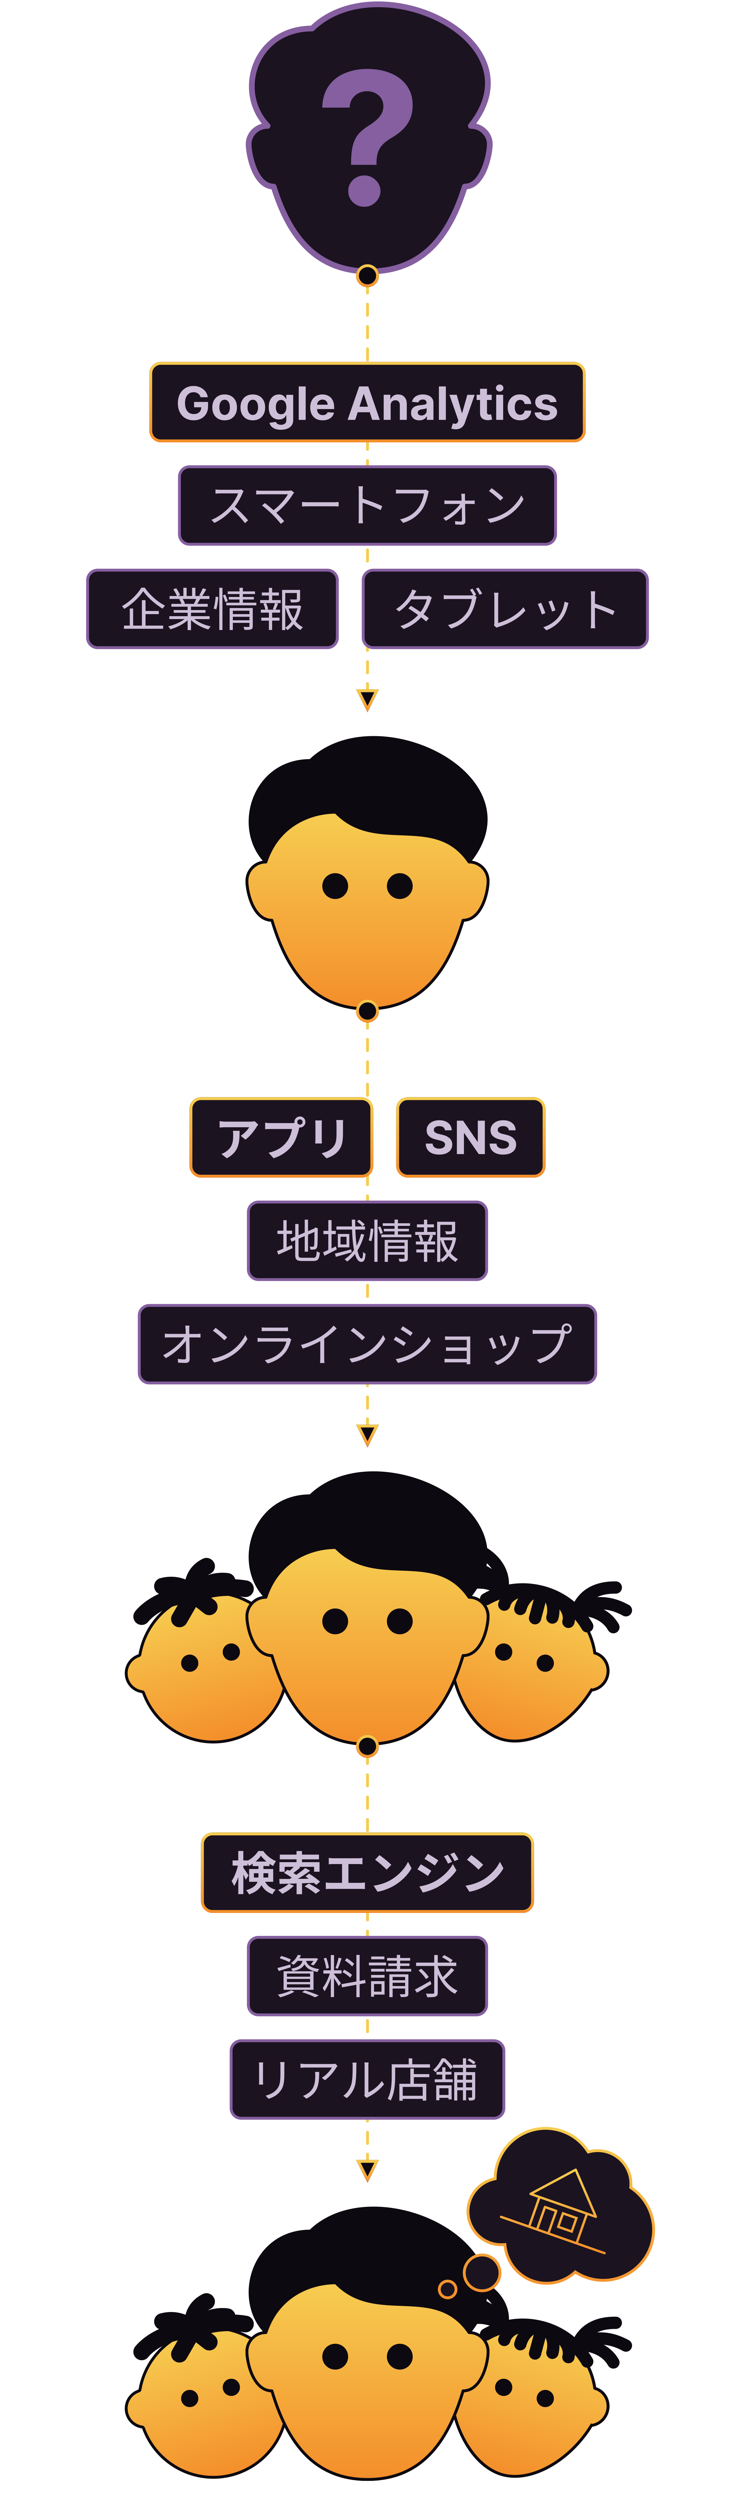 <?xml version="1.0" encoding="UTF-8"?><svg id="a" xmlns="http://www.w3.org/2000/svg" xmlns:xlink="http://www.w3.org/1999/xlink" viewBox="0 0 256 870.38"><defs><style>.u,.v,.w,.x,.y,.z,.aa,.ab,.ac{stroke-linecap:round;stroke-linejoin:round;}.u,.ad,.ae{fill:#0d0910;}.u,.y,.z,.aa,.ab,.ac{stroke:#0d0910;}.v,.w{stroke:#f6cd51;}.v,.w,.af{fill:none;}.w{stroke-dasharray:0 0 3.89 3.89;}.af,.ad,.ag,.ae,.ah,.ai,.aj,.ak,.al,.am,.an,.ao,.ap,.aq,.ar,.as,.at,.au,.av{stroke-width:0px;}.aw{stroke:url(#i);}.aw,.x,.ag{fill:#1b1320;}.x{stroke:#855fa0;stroke-width:2px;}.ad{fill-rule:evenodd;}.y{fill:url(#g);}.z{fill:url(#h);}.aa{fill:url(#b);}.ab{fill:url(#e);}.ac{fill:url(#d);}.ah{fill:#cebfd9;}.ai{fill:#855fa0;}.aj{fill:url(#c);}.ak{fill:url(#t);}.al{fill:url(#f);}.am{fill:url(#s);}.an{fill:url(#j);}.ao{fill:url(#q);}.ap{fill:url(#r);}.aq{fill:url(#m);}.ar{fill:url(#o);}.as{fill:url(#p);}.at{fill:url(#k);}.au{fill:url(#n);}.av{fill:url(#l);}</style><linearGradient id="b" x1="128" y1="282.78" x2="128" y2="351.25" gradientUnits="userSpaceOnUse"><stop offset="0" stop-color="#f6cd51"/><stop offset="1" stop-color="#f48e2a"/></linearGradient><linearGradient id="c" x1="165.08" y1="617.38" x2="165.08" y2="670.38" gradientTransform="translate(189.14 -84.63) rotate(15)" gradientUnits="userSpaceOnUse"><stop offset="0" stop-color="#f6cd51"/><stop offset="1" stop-color="#f48e2a"/></linearGradient><linearGradient id="d" x1="108.41" y1="485.87" x2="108.41" y2="537.87" gradientTransform="translate(-162.97 114.14) rotate(-15)" xlink:href="#b"/><linearGradient id="e" y1="538.78" y2="607.25" xlink:href="#b"/><linearGradient id="f" x1="231.34" y1="864.66" x2="231.34" y2="917.66" xlink:href="#c"/><linearGradient id="g" x1="42.15" y1="733.14" x2="42.15" y2="785.14" gradientTransform="translate(-162.97 114.14) rotate(-15)" xlink:href="#b"/><linearGradient id="h" y1="794.78" y2="863.25" xlink:href="#b"/><linearGradient id="i" x1="190.33" y1="124.5" x2="190.33" y2="64.5" gradientTransform="translate(0 865) scale(1 -1)" xlink:href="#c"/><linearGradient id="j" x1="214.21" y1="709.84" x2="208.85" y2="738.23" gradientTransform="translate(-149.58 97.7) rotate(-10.69)" xlink:href="#c"/><linearGradient id="k" y1="92" y2="100" xlink:href="#b"/><linearGradient id="l" x1="128" y1="240" x2="128" y2="248" xlink:href="#b"/><linearGradient id="m" y1="348" y2="356" xlink:href="#b"/><linearGradient id="n" x1="128" y1="496" x2="128" y2="504" xlink:href="#b"/><linearGradient id="o" y1="604" y2="612" xlink:href="#b"/><linearGradient id="p" x1="128" y1="752" x2="128" y2="760" xlink:href="#b"/><linearGradient id="q" x1="128" y1="126" x2="128" y2="154" gradientTransform="matrix(1,0,0,1,0,0)" xlink:href="#c"/><linearGradient id="r" x1="98" y1="382" x2="98" y2="410" gradientTransform="matrix(1,0,0,1,0,0)" xlink:href="#c"/><linearGradient id="s" x1="164" y1="382" x2="164" y2="410" gradientTransform="matrix(1,0,0,1,0,0)" xlink:href="#c"/><linearGradient id="t" x1="128" y1="638" x2="128" y2="666" gradientTransform="matrix(1,0,0,1,0,0)" xlink:href="#c"/></defs><rect class="af" x="80" y="256" width="96" height="96"/><path class="u" d="m92.61,300.11c-3.66,0-6.61,2.98-6.61,6.66s2.18,13.63,8.71,13.63c4.82,16.07,13.38,30.85,33.29,30.85,19.91,0,28.47-14.78,33.29-30.85,6.53,0,8.71-9.94,8.71-13.63s-2.96-6.66-6.61-6.66c24.27-29.69-32.2-57.54-55.3-35.33-20.14,0-26.83,23.85-15.48,35.33Z"/><path class="aa" d="m163.39,300.11c3.66,0,6.61,2.98,6.61,6.66s-2.18,13.63-8.71,13.63c-4.82,16.07-13.38,30.85-33.29,30.85-19.91,0-28.47-14.78-33.29-30.85-6.53,0-8.71-9.94-8.71-13.63s2.96-6.66,6.61-6.66c4.2-12.86,15.48-17.33,24.34-17.33,14,14.56,34.53-.08,46.43,17.33Z"/><circle class="ae" cx="116.75" cy="308.5" r="4.5"/><circle class="ae" cx="139.25" cy="308.5" r="4.5"/><rect class="af" x="151.19" y="543.19" width="64" height="64" transform="translate(155.11 -27.81) rotate(15)"/><path class="aj" d="m179.36,606.18c-1.48,0-2.92-.18-4.27-.55-9.9-2.65-17.71-15.58-18.15-30.07v-.38s-.25-.06-.25-.06c-.02-.01-.04-.03-.05-.04-1.93-1.63-2.75-4.29-2.08-6.8.78-2.92,3.36-4.96,6.26-4.96.42,0,.84.04,1.25.13l.3.06.19-.24c4.98-6.15,12.23-9.67,19.89-9.67,2.15,0,4.31.29,6.41.85,9.5,2.55,16.68,10.7,18.27,20.77l.05.3.29.09c3.2,1.05,5,4.54,4.09,7.94-.67,2.5-2.71,4.4-5.2,4.85h-.12l-.19-.05-.19.31c-6.37,10.31-17.26,17.51-26.49,17.51Z"/><path class="ae" d="m182.44,554.1c2.11,0,4.22.28,6.28.83,9.31,2.5,16.34,10.49,17.9,20.36l.1.6.58.19c2.95.97,4.6,4.19,3.76,7.33-.62,2.3-2.48,4.05-4.76,4.48l-.49-.13-.39.63c-6.28,10.17-17,17.28-26.06,17.28-1.44,0-2.83-.18-4.14-.53-9.54-2.56-17.35-15.56-17.78-29.61l-.02-.74-.49-.13c-1.76-1.51-2.5-3.95-1.88-6.25.72-2.7,3.1-4.59,5.78-4.59.38,0,.77.04,1.15.12l.6.12.38-.47c4.88-6.03,11.99-9.49,19.51-9.49m0-1c-7.86,0-15.3,3.7-20.28,9.86-.45-.09-.9-.14-1.35-.14-3.07,0-5.89,2.14-6.74,5.33-.76,2.82.24,5.65,2.28,7.35.05.01.03.06.08.07.43,13.9,7.98,27.72,18.52,30.54,1.42.38,2.9.56,4.4.56,9.66,0,20.57-7.48,26.91-17.75,0,0,.01,0,.02,0,.03,0,.05-.03.08-.03,0,0,0,0,.01,0,2.62-.45,4.89-2.4,5.65-5.22.99-3.7-.97-7.41-4.41-8.54-1.58-9.97-8.6-18.49-18.63-21.17-2.18-.58-4.37-.86-6.53-.86h0Z"/><path class="ae" d="m219.04,558.78c-4.23-2.35-8.01-2.91-11.08-2.72,1.6-.75,3.71-1.26,6.49-1.21,1.18.02,2.15-.92,2.17-2.1s-.92-2.16-2.1-2.17c-8.95-.15-12.87,4.32-14.44,7.11-3.07-2.56-6.67-4.44-10.64-5.5-.02,0-.04,0-.06-.01-.01,0-.02,0-.04-.01-.07-.02-.14-.03-.21-.05-3.94-1.01-7.96-1.16-11.85-.48.01-.95-.08-2.13-.42-3.44-.73-2.83-2.81-6.87-8.52-10.04-1.03-.57-2.33-.2-2.9.83-.57,1.03-.2,2.33.83,2.91,2.48,1.37,4.07,2.91,5.07,4.39-2.56-1.72-6.14-3.14-11.02-3.23-1.18-.02-2.15.92-2.17,2.1-.02,1.18.92,2.15,2.1,2.17,2.83.05,5.09.65,6.88,1.48-2.22-.04-4.66.41-7.06,1.8-1.02.59-1.37,1.9-.78,2.92.29.51.77.85,1.3.99s1.11.08,1.62-.22c2.95-1.71,6.1-1.31,8.37-.6-.8.36-1.59.77-2.36,1.21-1.02.59-1.38,1.89-.79,2.92.29.51.77.86,1.3,1s1.11.08,1.62-.21c1.19-.68,2.42-1.24,3.68-1.71-.18.39-.34.79-.45,1.21-.31,1.14.37,2.31,1.51,2.62s2.31-.37,2.62-1.51c.33-1.22,1.36-2.16,2.8-2.75-.57.94-1.04,1.99-1.35,3.14s.37,2.31,1.51,2.62,2.31-.37,2.62-1.51c.46-1.71,1.47-3.14,2.61-3.91l-1.61,6.02c-.31,1.14.37,2.31,1.51,2.62s2.31-.37,2.62-1.51l1.61-6.03c.6,1.24.76,2.98.3,4.69-.31,1.14.37,2.31,1.51,2.62s2.31-.37,2.62-1.51.43-2.29.4-3.39c.95,1.24,1.38,2.57,1.05,3.78-.31,1.14.37,2.31,1.51,2.62s2.31-.37,2.62-1.51c.12-.45.18-.91.22-1.37.9,1.06,1.71,2.2,2.42,3.43.59,1.02,1.9,1.37,2.92.77,1.02-.59,1.37-1.9.78-2.92-.45-.78-.94-1.53-1.45-2.25,2.3.52,5.17,1.75,6.87,4.7.29.51.77.86,1.3,1s1.11.08,1.62-.21c1.02-.59,1.37-1.9.78-2.92-1.39-2.41-3.27-4.02-5.21-5.09,1.96.17,4.22.78,6.69,2.15,1.03.57,2.33.2,2.9-.83.57-1.03.2-2.33-.83-2.91Z"/><circle class="ae" cx="175.43" cy="575.18" r="3"/><circle class="ae" cx="189.92" cy="579.06" r="3"/><rect class="af" x="40.81" y="543.19" width="64" height="64" transform="translate(-146.39 38.44) rotate(-15)"/><path class="ac" d="m48.4,576.41c.18-.06.31-.21.34-.39,1.66-9.65,8.72-17.93,18.74-20.62s20.28.96,26.57,8.43c.12.14.31.21.49.17,3.35-.71,6.69,1.35,7.58,4.68.68,2.55-.25,5.13-2.17,6.7-.04.03-.08.06-.11.09,0,.01-.02.02-.03.03-.13.11-.19.29-.16.46,2.34,13.21-5.67,26.17-18.71,29.67-13.04,3.49-26.46-3.73-30.98-16.3-.06-.17-.21-.29-.37-.32-.01,0-.02,0-.04-.01-.04-.01-.09-.02-.14-.02-2.45-.4-4.55-2.16-5.23-4.72-.9-3.38.97-6.78,4.23-7.84Zm51.34-.82s0,0,0,0h0Z"/><path class="ad" d="m74.56,544.02c.71,1.44.12,3.18-1.32,3.89-.31.15-.58.31-.83.48,1.99-.67,4.36-1.04,7.06-.7,1.22.15,2.16,1.03,2.46,2.15.91.04,1.7.12,2.34.19.54.06.98.13,1.29.18.15.03.28.05.36.06.04,0,.08.01.11.02h.03s.01,0,.01,0h0s0,0,0,0c1.57.32,2.59,1.85,2.27,3.43-.32,1.57-1.85,2.59-3.42,2.27h0s0,0,0,0c0,0-.03,0-.05,0-.05,0-.13-.02-.24-.04-.23-.04-.57-.09-1.02-.14-.9-.1-2.2-.21-3.77-.2-1.84,0-4.01.17-6.3.65l1.13.88c1.26.99,1.49,2.82.5,4.08-.99,1.27-2.81,1.49-4.08.5l-2.84-2.23-3.23,5.6c-.8,1.39-2.58,1.87-3.97,1.07-1.39-.8-1.87-2.58-1.07-3.97l1.95-3.38c-2.94.71-5.17,1.8-6.79,2.83-1.27.81-2.17,1.59-2.73,2.14-.28.28-.48.5-.6.64-.06.07-.1.12-.12.14,0,0,0,.01-.01.01-.95,1.28-2.76,1.55-4.05.6-1.29-.95-1.57-2.77-.63-4.07,0,0,0,0,0,0h0s0,0,0,0h.01s.03-.05.03-.05c.02-.03.05-.06.08-.1.06-.08.15-.19.26-.32.22-.26.53-.6.94-1,.82-.81,2.03-1.85,3.68-2.9.97-.62,2.09-1.24,3.37-1.82-.76-.35-1.36-1.02-1.59-1.89-.42-1.55.5-3.15,2.05-3.56,3.52-.94,6.52-.45,8.79.45.66-2.56,2.34-5.4,6.01-7.21,1.44-.71,3.18-.12,3.89,1.33Z"/><circle class="ae" cx="66.08" cy="579.06" r="3"/><circle class="ae" cx="80.57" cy="575.18" r="3"/><rect class="af" x="80" y="512" width="96" height="96"/><path class="u" d="m92.61,556.11c-3.66,0-6.61,2.98-6.61,6.66s2.18,13.63,8.71,13.63c4.82,16.07,13.38,30.85,33.29,30.85,19.91,0,28.47-14.78,33.29-30.85,6.53,0,8.71-9.94,8.71-13.63s-2.96-6.66-6.61-6.66c24.27-29.69-32.2-57.54-55.3-35.33-20.14,0-26.83,23.85-15.48,35.33Z"/><path class="ab" d="m163.39,556.11c3.66,0,6.61,2.98,6.61,6.66s-2.18,13.63-8.71,13.63c-4.82,16.07-13.38,30.85-33.29,30.85-19.91,0-28.47-14.78-33.29-30.85-6.53,0-8.71-9.94-8.71-13.63s2.96-6.66,6.61-6.66c4.2-12.86,15.48-17.33,24.34-17.33,14,14.56,34.53-.08,46.43,17.33Z"/><circle class="ae" cx="116.75" cy="564.5" r="4.5"/><circle class="ae" cx="139.25" cy="564.5" r="4.5"/><rect class="af" x="151.19" y="799.19" width="64" height="64" transform="translate(221.37 -19.09) rotate(15)"/><path class="al" d="m179.36,862.18c-1.48,0-2.92-.18-4.27-.55-9.9-2.65-17.71-15.58-18.15-30.07v-.38s-.25-.06-.25-.06c-.02-.01-.04-.03-.05-.04-1.93-1.63-2.75-4.29-2.08-6.8.78-2.92,3.36-4.96,6.26-4.96.42,0,.84.04,1.25.13l.3.06.19-.24c4.98-6.15,12.23-9.67,19.89-9.67,2.15,0,4.31.29,6.41.85,9.5,2.55,16.68,10.7,18.27,20.77l.05.3.29.09c3.2,1.05,5,4.54,4.09,7.94-.67,2.5-2.71,4.4-5.2,4.85h-.12l-.19-.05-.19.31c-6.37,10.31-17.26,17.51-26.49,17.51Z"/><path class="ae" d="m182.44,810.1c2.11,0,4.22.28,6.28.83,9.31,2.5,16.34,10.49,17.9,20.36l.1.6.58.19c2.95.97,4.6,4.19,3.76,7.33-.62,2.3-2.48,4.05-4.76,4.48l-.49-.13-.39.63c-6.28,10.17-17,17.28-26.06,17.28-1.44,0-2.83-.18-4.14-.53-9.54-2.56-17.35-15.56-17.78-29.61l-.02-.74-.49-.13c-1.76-1.51-2.5-3.95-1.88-6.25.72-2.7,3.1-4.59,5.78-4.59.38,0,.77.04,1.15.12l.6.12.38-.47c4.88-6.03,11.99-9.49,19.51-9.49m0-1c-7.86,0-15.3,3.7-20.28,9.86-.45-.09-.9-.14-1.35-.14-3.07,0-5.89,2.14-6.74,5.33-.76,2.82.24,5.65,2.28,7.35.05.01.03.06.08.07.43,13.9,7.98,27.72,18.52,30.54,1.42.38,2.9.56,4.4.56,9.66,0,20.57-7.48,26.91-17.75,0,0,.01,0,.02,0,.03,0,.05-.03.08-.03,0,0,0,0,.01,0,2.62-.45,4.89-2.4,5.65-5.22.99-3.7-.97-7.41-4.41-8.54-1.58-9.97-8.6-18.49-18.63-21.17-2.18-.58-4.37-.86-6.53-.86h0Z"/><path class="ae" d="m219.04,814.78c-4.23-2.35-8.01-2.91-11.08-2.72,1.6-.75,3.71-1.26,6.49-1.21,1.18.02,2.15-.92,2.17-2.1s-.92-2.16-2.1-2.17c-8.95-.15-12.87,4.32-14.44,7.11-3.07-2.56-6.67-4.44-10.64-5.5-.02,0-.04,0-.06-.01-.01,0-.02,0-.04-.01-.07-.02-.14-.03-.21-.05-3.94-1.01-7.96-1.16-11.85-.48.01-.95-.08-2.13-.42-3.44-.73-2.83-2.81-6.87-8.52-10.04-1.03-.57-2.33-.2-2.9.83-.57,1.03-.2,2.33.83,2.91,2.48,1.37,4.07,2.91,5.07,4.39-2.56-1.72-6.14-3.14-11.02-3.23-1.18-.02-2.15.92-2.17,2.1-.02,1.18.92,2.15,2.1,2.17,2.83.05,5.09.65,6.88,1.48-2.22-.04-4.66.41-7.06,1.8-1.02.59-1.37,1.9-.78,2.92.29.51.77.85,1.3.99s1.11.08,1.62-.22c2.95-1.71,6.1-1.31,8.37-.6-.8.36-1.59.77-2.36,1.21-1.02.59-1.38,1.89-.79,2.92.29.51.77.86,1.3,1s1.11.08,1.62-.21c1.19-.68,2.42-1.24,3.68-1.71-.18.39-.34.79-.45,1.21-.31,1.14.37,2.31,1.51,2.62s2.31-.37,2.62-1.51c.33-1.22,1.36-2.16,2.8-2.75-.57.94-1.04,1.99-1.35,3.14s.37,2.31,1.51,2.62,2.31-.37,2.62-1.51c.46-1.71,1.47-3.14,2.61-3.91l-1.61,6.02c-.31,1.14.37,2.31,1.51,2.62s2.31-.37,2.62-1.51l1.61-6.03c.6,1.24.76,2.98.3,4.69-.31,1.14.37,2.31,1.51,2.62s2.31-.37,2.62-1.51.43-2.29.4-3.39c.95,1.24,1.38,2.57,1.05,3.78-.31,1.14.37,2.31,1.51,2.62s2.31-.37,2.62-1.51c.12-.45.18-.91.22-1.37.9,1.06,1.71,2.2,2.42,3.43.59,1.02,1.9,1.37,2.92.77,1.02-.59,1.37-1.9.78-2.92-.45-.78-.94-1.53-1.45-2.25,2.3.52,5.17,1.75,6.87,4.7.29.51.77.86,1.3,1s1.11.08,1.62-.21c1.02-.59,1.37-1.9.78-2.92-1.39-2.41-3.27-4.02-5.21-5.09,1.96.17,4.22.78,6.69,2.15,1.03.57,2.33.2,2.9-.83.57-1.03.2-2.33-.83-2.91Z"/><circle class="ae" cx="175.43" cy="831.18" r="3"/><circle class="ae" cx="189.92" cy="835.06" r="3"/><rect class="af" x="40.81" y="799.19" width="64" height="64" transform="translate(-212.65 47.17) rotate(-15)"/><path class="y" d="m48.4,832.41c.18-.06.31-.21.34-.39,1.66-9.65,8.72-17.93,18.74-20.62s20.28.96,26.57,8.43c.12.14.31.21.49.17,3.35-.71,6.69,1.35,7.58,4.68.68,2.55-.25,5.13-2.17,6.7-.04.03-.08.06-.11.09,0,.01-.02.02-.03.03-.13.11-.19.29-.16.46,2.34,13.21-5.67,26.17-18.71,29.67-13.04,3.49-26.46-3.73-30.98-16.3-.06-.17-.21-.29-.37-.32-.01,0-.02,0-.04-.01-.04-.01-.09-.02-.14-.02-2.45-.4-4.55-2.16-5.23-4.72-.9-3.38.97-6.78,4.23-7.84Zm51.34-.82s0,0,0,0h0Z"/><path class="ad" d="m74.56,800.02c.71,1.44.12,3.18-1.32,3.89-.31.15-.58.31-.83.48,1.99-.67,4.36-1.04,7.06-.7,1.22.15,2.16,1.03,2.46,2.15.91.04,1.7.12,2.34.19.54.06.98.13,1.29.18.15.03.28.05.36.06.04,0,.08.01.11.02h.03s.01,0,.01,0h0s0,0,0,0c1.57.32,2.59,1.85,2.27,3.43-.32,1.57-1.85,2.59-3.42,2.27h0s0,0,0,0c0,0-.03,0-.05,0-.05,0-.13-.02-.24-.04-.23-.04-.57-.09-1.02-.14-.9-.1-2.2-.21-3.77-.2-1.84,0-4.01.17-6.3.65l1.13.88c1.26.99,1.49,2.82.5,4.08-.99,1.27-2.81,1.49-4.08.5l-2.84-2.23-3.23,5.6c-.8,1.39-2.58,1.87-3.97,1.07-1.39-.8-1.87-2.58-1.07-3.97l1.95-3.38c-2.94.71-5.17,1.8-6.79,2.83-1.27.81-2.17,1.59-2.73,2.14-.28.28-.48.5-.6.64-.06.07-.1.12-.12.14,0,0,0,.01-.01.01-.95,1.28-2.76,1.55-4.05.6-1.29-.95-1.57-2.77-.63-4.07,0,0,0,0,0,0h0s0,0,0,0h.01s.03-.05.03-.05c.02-.03.05-.06.08-.1.06-.08.15-.19.26-.32.22-.26.53-.6.94-1,.82-.81,2.03-1.85,3.68-2.9.97-.62,2.09-1.24,3.37-1.82-.76-.35-1.36-1.02-1.59-1.89-.42-1.55.5-3.15,2.05-3.56,3.52-.94,6.52-.45,8.79.45.66-2.56,2.34-5.4,6.01-7.21,1.44-.71,3.18-.12,3.89,1.33Z"/><circle class="ae" cx="66.08" cy="835.06" r="3"/><circle class="ae" cx="80.57" cy="831.18" r="3"/><rect class="af" x="80" y="768" width="96" height="96"/><path class="u" d="m92.61,812.11c-3.66,0-6.61,2.98-6.61,6.66s2.18,13.63,8.71,13.63c4.82,16.07,13.38,30.85,33.29,30.85,19.91,0,28.47-14.78,33.29-30.85,6.53,0,8.71-9.94,8.71-13.63s-2.96-6.66-6.61-6.66c24.27-29.69-32.2-57.54-55.3-35.33-20.14,0-26.83,23.85-15.48,35.33Z"/><path class="z" d="m163.39,812.11c3.66,0,6.61,2.98,6.61,6.66s-2.18,13.63-8.71,13.63c-4.82,16.07-13.38,30.85-33.29,30.85-19.91,0-28.47-14.78-33.29-30.85-6.53,0-8.71-9.94-8.71-13.63s2.96-6.66,6.61-6.66c4.2-12.86,15.48-17.33,24.34-17.33,14,14.56,34.53-.08,46.43,17.33Z"/><circle class="ae" cx="116.75" cy="820.5" r="4.5"/><circle class="ae" cx="139.25" cy="820.5" r="4.5"/><path class="aw" d="m219.7,761.41l-.02.22.18.12c6.07,4.08,9.19,11.69,7.19,19.14-2.51,9.38-12.15,14.95-21.54,12.43-1.78-.48-3.43-1.22-4.91-2.17l-.24-.15-.21.19c-3.54,3.19-8.59,4.59-13.53,3.26-6.02-1.61-10.13-6.78-10.72-12.63l-.04-.36-.36.03c-1.29.09-2.6,0-3.9-.35-6.19-1.66-9.86-8.01-8.2-14.2,1.17-4.35,4.65-7.44,8.78-8.33l.29-.06v-.3c.03-1.39.21-2.81.59-4.21,2.51-9.38,12.15-14.95,21.53-12.43,4.36,1.17,7.88,3.88,10.15,7.39l.15.23.26-.07c1.91-.51,3.96-.56,6.01-.01,5.54,1.49,9.06,6.75,8.54,12.27Zm-61.27,37.14c-.8,1.39-2.58,1.87-3.97,1.06-1.39-.8-1.87-2.58-1.06-3.97.8-1.39,2.58-1.87,3.97-1.06,1.39.8,1.87,2.58,1.06,3.97Zm14.89-4.11c-1.72,2.98-5.53,4-8.51,2.28-2.98-1.72-4-5.53-2.28-8.51,1.72-2.98,5.53-4,8.51-2.28,2.98,1.72,4,5.53,2.28,8.51Z"/><path class="an" d="m183.79,775.52c.22.08.45-.04.53-.25.08-.22-.04-.45-.25-.53l-.27.78Zm-9.13-4.08c-.22-.08-.45.04-.53.25-.08.22.04.45.25.53l.27-.78Zm32.88.36l-.14.39c.16.05.33.01.44-.11.11-.12.14-.3.08-.45l-.38.16Zm-7.02-16.39l.38-.16c-.05-.11-.13-.19-.24-.23-.11-.04-.23-.03-.33.03l.2.37Zm-15.71,8.42l-.2-.37c-.15.08-.23.23-.22.4.01.16.12.31.28.36l.14-.39Zm3.1,1.09l.39.14c.08-.22-.04-.45-.25-.53l-.14.39Zm-3.62,10.33l-.39-.14c-.08.22.04.45.25.53l.14-.39Zm16.53,5.79l-.14.39c.22.08.45-.04.53-.25l-.39-.14Zm-11.01-12.66l.14-.39c-.22-.08-.45.04-.53.25l.39.14Zm3.92,1.37l.39.14c.08-.22-.04-.45-.25-.53l-.14.39Zm-2.75,7.84l-.14.39c.22.08.45-.04.53-.25l-.39-.14Zm-3.92-1.37l-.39-.14c-.08.22.04.45.25.53l.14-.39Zm9.02-5.64l.14-.39-.39-.14-.14.39.39.14Zm4.7,1.65l.39.14.14-.39-.39-.14-.14.39Zm-1.65,4.7l-.14.39.39.14.14-.39-.39-.14Zm-4.7-1.65l-.39-.14-.14.39.39.14.14-.39Zm16.01,9.57c.22.08.45-.04.53-.25.08-.22-.04-.45-.25-.53l-.27.78Zm-9.13-4.08c-.22-.08-.45.04-.53.25-.08.22.04.45.25.53l.27-.78Zm-17.25-6.04l-9.41-3.3-.27.78,9.41,3.3.27-.78Zm20.24-3.63l3.1,1.09.27-.78-3.1-1.09-.27.78Zm3.62.53l-7.02-16.39-.76.33,7.02,16.39.76-.33Zm-7.6-16.59l-15.71,8.42.39.73,15.71-8.42-.39-.73Zm-15.65,9.18l3.1,1.09.27-.78-3.1-1.09-.27.78Zm2.85.56l-3.62,10.33.78.27,3.62-10.33-.78-.27Zm-3.37,10.86l16.53,5.79.27-.78-16.53-5.79-.27.78Zm17.06,5.54l3.62-10.33-.78-.27-3.62,10.33.78.27Zm-13.41-15.86l16.5,5.78.27-.78-16.5-5.78-.27.78Zm1.87,3.46l3.92,1.37.27-.78-3.92-1.37-.27.78Zm3.67.84l-2.75,7.84.78.27,2.75-7.84-.78-.27Zm-2.22,7.59l-3.92-1.37-.27.78,3.92,1.37.27-.78Zm-3.67-.84l2.75-7.84-.78-.27-2.75,7.84.78.27Zm8.49-5.39l4.7,1.65.27-.78-4.7-1.65-.27.78Zm4.45,1.12l-1.65,4.7.78.27,1.65-4.7-.78-.27Zm-1.12,4.45l-4.7-1.65-.27.78,4.7,1.65.27-.78Zm-4.45-1.12l1.65-4.7-.78-.27-1.65,4.7.78.27Zm15.89,8.65l-9.41-3.3-.27.78,9.41,3.3.27-.78Z"/><path class="x" d="m163.99,43.82c24.27-30.06-32.2-56.38-55.3-33.89-20.14,0-26.83,22.27-15.48,33.89-3.66,0-6.61,2.85-6.61,6.37s2.18,14.77,8.71,14.77c4.82,15.37,13.38,29.54,33.29,29.54s28.47-14.17,33.29-29.54c6.46,0,8.71-11.32,8.71-14.77s-2.96-6.37-6.61-6.37Z"/><path class="ai" d="m122.28,57.39v-.78c.02-2.66.26-4.79.72-6.37.48-1.58,1.18-2.86,2.1-3.84.92-.97,2.03-1.86,3.32-2.65.97-.61,1.83-1.24,2.6-1.9.76-.66,1.37-1.38,1.82-2.17.45-.81.68-1.7.68-2.69,0-1.05-.26-1.97-.77-2.76-.51-.79-1.21-1.4-2.08-1.83-.86-.43-1.81-.64-2.85-.64s-1.97.22-2.88.66c-.9.43-1.64,1.07-2.22,1.92-.58.84-.89,1.88-.94,3.13h-9.54c.08-3.04.83-5.56,2.24-7.54,1.42-1.99,3.3-3.48,5.64-4.45,2.34-.99,4.92-1.48,7.74-1.48,3.1,0,5.85.5,8.23,1.51,2.39.99,4.26,2.43,5.61,4.32,1.36,1.89,2.03,4.16,2.03,6.83,0,1.78-.3,3.36-.91,4.75-.59,1.37-1.43,2.59-2.5,3.65-1.08,1.05-2.35,2-3.81,2.85-1.23.72-2.24,1.46-3.04,2.24-.78.78-1.36,1.67-1.75,2.69-.37,1.02-.57,2.28-.58,3.77v.78h-8.86Zm4.63,14.61c-1.56,0-2.89-.53-4-1.6-1.09-1.08-1.63-2.38-1.61-3.88-.02-1.49.52-2.77,1.61-3.84,1.11-1.07,2.44-1.6,4-1.6s2.78.53,3.91,1.6c1.12,1.07,1.69,2.34,1.71,3.84-.02,1-.29,1.93-.82,2.76-.51.82-1.19,1.48-2.03,1.99-.84.49-1.76.73-2.76.73Z"/><rect class="af" x="80" width="96" height="96"/><line class="v" x1="128" y1="100" x2="128" y2="102"/><line class="w" x1="128" y1="105.89" x2="128" y2="236.06"/><line class="v" x1="128" y1="238" x2="128" y2="240"/><circle class="ae" cx="128" cy="96" r="4"/><path class="at" d="m128,93c1.65,0,3,1.35,3,3s-1.35,3-3,3-3-1.35-3-3,1.35-3,3-3m0-1c-2.21,0-4,1.79-4,4s1.79,4,4,4,4-1.79,4-4-1.79-4-4-4h0Z"/><polygon class="ae" points="128 248 132 240 124 240 128 248"/><path class="av" d="m130.38,241l-2.38,4.76-2.38-4.76h4.76m1.62-1h0,0Zm0,0h-8l4,8,4-8h0Z"/><line class="v" x1="128" y1="356" x2="128" y2="358"/><line class="w" x1="128" y1="361.89" x2="128" y2="492.06"/><line class="v" x1="128" y1="494" x2="128" y2="496"/><circle class="ae" cx="128" cy="352" r="4"/><path class="aq" d="m128,349c1.65,0,3,1.35,3,3s-1.35,3-3,3-3-1.35-3-3,1.35-3,3-3m0-1c-2.21,0-4,1.79-4,4s1.79,4,4,4,4-1.79,4-4-1.79-4-4-4h0Z"/><polygon class="ae" points="128 504 132 496 124 496 128 504"/><path class="au" d="m130.38,497l-2.38,4.76-2.38-4.76h4.76m1.62-1h0,0Zm0,0h-8l4,8,4-8h0Z"/><line class="v" x1="128" y1="612" x2="128" y2="614"/><line class="w" x1="128" y1="617.89" x2="128" y2="748.06"/><line class="v" x1="128" y1="750" x2="128" y2="752"/><circle class="ae" cx="128" cy="608" r="4"/><path class="ar" d="m128,605c1.65,0,3,1.35,3,3s-1.35,3-3,3-3-1.35-3-3,1.35-3,3-3m0-1c-2.21,0-4,1.79-4,4s1.79,4,4,4,4-1.79,4-4-1.79-4-4-4h0Z"/><polygon class="ae" points="128 760 132 752 124 752 128 760"/><path class="as" d="m130.38,753l-2.38,4.76-2.38-4.76h4.76m1.62-1h0,0Zm0,0h-8l4,8,4-8h0Z"/><rect class="ag" x="52" y="126" width="152" height="28" rx="4" ry="4"/><path class="ao" d="m200,127c1.65,0,3,1.35,3,3v20c0,1.65-1.35,3-3,3H56c-1.65,0-3-1.35-3-3v-20c0-1.65,1.35-3,3-3h144m0-1H56c-2.21,0-4,1.79-4,4v20c0,2.21,1.79,4,4,4h144c2.21,0,4-1.79,4-4v-20c0-2.21-1.79-4-4-4h0Z"/><path class="ah" d="m67.62,141.8h2.49c-.01.46-.11.87-.31,1.22-.21.36-.51.65-.91.85-.39.2-.87.29-1.43.29-.61,0-1.15-.15-1.6-.44-.45-.3-.8-.73-1.05-1.3-.25-.57-.37-1.26-.37-2.07s.12-1.5.37-2.06c.25-.57.6-.99,1.05-1.29.45-.3.97-.44,1.57-.44.32,0,.61.04.87.12.27.08.5.2.7.35.21.15.38.33.53.54.14.21.26.46.34.73h2.5c-.08-.58-.26-1.1-.54-1.58-.28-.48-.64-.9-1.09-1.24-.44-.35-.94-.62-1.51-.81-.57-.19-1.18-.29-1.84-.29-.77,0-1.48.13-2.14.4-.66.27-1.24.66-1.73,1.18-.5.52-.88,1.14-1.16,1.89-.27.74-.41,1.58-.41,2.52,0,1.23.23,2.29.69,3.18.46.89,1.11,1.58,1.93,2.06.83.48,1.78.72,2.87.72.98,0,1.84-.2,2.6-.59.76-.4,1.35-.96,1.78-1.69.43-.73.65-1.61.65-2.64v-1.47h-4.87v1.85Z"/><path class="ah" d="m115.2,138.43c-.37-.37-.81-.64-1.31-.82-.5-.19-1.03-.28-1.61-.28-.86,0-1.6.19-2.24.57-.63.38-1.12.91-1.47,1.59-.35.68-.52,1.47-.52,2.36s.17,1.72.52,2.39c.35.67.84,1.19,1.49,1.56.65.36,1.42.54,2.32.54.72,0,1.35-.11,1.9-.33.55-.22,1-.53,1.35-.93.35-.4.58-.87.7-1.41l-2.24-.15c-.08.22-.2.41-.36.56-.16.15-.35.27-.57.34-.22.08-.47.11-.74.11-.41,0-.75-.09-1.05-.26-.29-.17-.52-.41-.69-.73-.16-.32-.24-.69-.24-1.12h0s5.94,0,5.94,0v-.66c0-.74-.1-1.39-.31-1.94-.21-.56-.5-1.02-.87-1.39Zm-4.75,2.49c.02-.31.09-.6.23-.86.16-.28.38-.51.66-.68.28-.17.61-.26.98-.26s.66.08.93.23c.27.15.48.36.63.63.15.27.23.58.23.93h-3.65Z"/><path class="ah" d="m99.72,138.91h-.09c-.11-.24-.27-.47-.47-.72-.2-.25-.47-.45-.8-.61-.33-.17-.74-.25-1.23-.25-.64,0-1.23.16-1.77.49-.53.33-.96.83-1.28,1.49-.32.66-.48,1.49-.48,2.48s.16,1.76.47,2.4c.32.63.74,1.1,1.28,1.4.54.3,1.13.46,1.79.46.46,0,.86-.07,1.19-.21.33-.14.61-.31.82-.53.21-.22.37-.44.48-.69h.1v1.6c0,.6-.17,1.03-.52,1.28-.34.26-.78.39-1.3.39-.35,0-.65-.05-.9-.14-.24-.09-.44-.21-.59-.36-.15-.15-.26-.31-.32-.49l-2.24.3c.1.46.31.87.64,1.24.33.37.77.66,1.33.87.56.22,1.23.32,2.02.32.83,0,1.57-.13,2.21-.38.64-.25,1.15-.62,1.51-1.12.36-.5.55-1.12.55-1.86v-8.81h-2.4v1.47Zm-.2,4.19c-.14.36-.35.64-.62.84-.27.19-.6.29-.99.29s-.73-.1-1.01-.3c-.27-.2-.48-.48-.62-.85-.14-.37-.21-.8-.21-1.31s.07-.93.21-1.31c.14-.38.35-.67.62-.89.27-.22.61-.32,1.01-.32s.72.1.99.31c.27.21.48.5.62.88.14.37.22.82.22,1.33s-.07.95-.22,1.32Z"/><rect class="ah" x="104.05" y="134.54" width="2.42" height="11.64"/><path class="ah" d="m80.52,137.9c-.64-.38-1.4-.57-2.28-.57s-1.65.19-2.29.57c-.64.37-1.13.9-1.48,1.58-.35.67-.52,1.46-.52,2.36s.17,1.68.52,2.36c.35.67.84,1.2,1.48,1.58.64.37,1.41.56,2.29.56s1.64-.19,2.28-.56c.64-.38,1.14-.9,1.49-1.58.35-.68.52-1.46.52-2.36s-.17-1.69-.52-2.36c-.35-.68-.84-1.21-1.49-1.58Zm-.66,5.28c-.14.4-.34.71-.61.94-.27.23-.6.34-1.01.34s-.75-.11-1.02-.34c-.27-.23-.48-.55-.62-.94-.14-.4-.2-.85-.2-1.36s.07-.96.2-1.36c.14-.4.35-.71.62-.94.28-.23.62-.35,1.02-.35s.74.11,1.01.35c.27.23.47.55.61.94.14.4.21.85.21,1.36s-.07.96-.21,1.36Z"/><path class="ah" d="m90.34,137.9c-.64-.38-1.4-.57-2.29-.57s-1.65.19-2.29.57c-.64.37-1.13.9-1.48,1.58-.35.67-.52,1.46-.52,2.36s.17,1.68.52,2.36c.35.67.84,1.2,1.48,1.58.64.37,1.41.56,2.29.56s1.64-.19,2.29-.56c.64-.38,1.14-.9,1.49-1.58.35-.68.52-1.46.52-2.36s-.17-1.69-.52-2.36c-.35-.68-.84-1.21-1.49-1.58Zm-.66,5.28c-.14.4-.34.71-.61.94-.27.23-.6.34-1.01.34s-.75-.11-1.02-.34c-.27-.23-.48-.55-.62-.94-.14-.4-.2-.85-.2-1.36s.07-.96.2-1.36c.14-.4.35-.71.62-.94.28-.23.62-.35,1.02-.35s.74.11,1.01.35c.27.23.47.55.61.94.14.4.21.85.21,1.36s-.07.96-.21,1.36Z"/><path class="ah" d="m125.1,134.54l-4.02,11.64h2.64l.86-2.65h4.2l.86,2.65h2.64l-4.01-11.64h-3.17Zm.11,7.06l1.43-4.4h.09l1.43,4.4h-2.95Z"/><path class="ah" d="m174.04,133.87c-.36,0-.67.12-.93.36-.25.24-.38.52-.38.86s.13.63.38.87c.26.24.57.36.93.36s.67-.12.92-.36c.26-.24.39-.53.39-.87s-.13-.62-.39-.86c-.25-.24-.56-.36-.92-.36Z"/><rect class="ah" x="172.83" y="137.45" width="2.42" height="8.73"/><path class="ah" d="m180.17,139.52c.28-.2.61-.31.98-.31.44,0,.8.14,1.07.4.28.27.45.61.51,1.05h2.28c-.03-.67-.22-1.26-.55-1.76-.33-.5-.79-.89-1.36-1.17-.57-.28-1.24-.41-2-.41-.88,0-1.64.19-2.28.57-.64.38-1.13.91-1.48,1.59-.34.67-.52,1.46-.52,2.35s.17,1.66.51,2.34c.34.68.84,1.21,1.48,1.59.64.38,1.41.57,2.31.57.78,0,1.45-.14,2.02-.43.57-.28,1.01-.68,1.33-1.18.33-.51.51-1.09.54-1.76h-2.28c-.05.31-.14.57-.29.79-.14.22-.33.38-.55.49-.22.11-.47.17-.74.17-.37,0-.7-.1-.98-.31-.28-.2-.5-.5-.65-.89-.15-.39-.23-.86-.23-1.42s.08-1.02.23-1.4c.16-.39.37-.68.65-.88Z"/><path class="ah" d="m193.41,141.95c-.42-.39-1.05-.67-1.9-.84l-1.58-.32c-.4-.09-.69-.2-.86-.35-.17-.14-.25-.32-.25-.53,0-.26.13-.47.39-.62.26-.16.57-.24.95-.24.28,0,.52.05.72.14.2.09.37.21.49.37.12.15.21.32.24.51l2.21-.14c-.11-.8-.48-1.44-1.11-1.9-.63-.47-1.5-.7-2.6-.7-.75,0-1.4.11-1.95.33-.55.22-.98.53-1.29.94-.3.41-.45.89-.45,1.45,0,.65.21,1.19.62,1.61.42.42,1.05.72,1.9.89l1.51.3c.38.08.66.19.84.33.18.14.27.32.28.54,0,.26-.14.48-.4.64-.26.16-.6.24-1.02.24s-.79-.09-1.06-.27c-.28-.18-.45-.45-.52-.81l-2.38.12c.12.83.52,1.49,1.2,1.98.69.48,1.61.72,2.76.72.76,0,1.43-.12,2.01-.36.58-.24,1.04-.58,1.37-1.01.34-.43.5-.93.5-1.51,0-.63-.21-1.14-.62-1.52Z"/><path class="ah" d="m160.98,143.86h-.09l-1.81-6.41h-2.55l3.13,8.98-.14.37c-.11.27-.24.47-.42.58-.17.11-.37.17-.6.16-.23,0-.48-.05-.77-.14l-.55,1.81c.17.07.39.13.66.18.27.05.56.07.86.07.6,0,1.11-.1,1.53-.29.42-.19.77-.46,1.05-.81.28-.35.5-.76.66-1.23l3.39-9.67h-2.56l-1.82,6.41Z"/><rect class="ah" x="152.87" y="134.54" width="2.42" height="11.64"/><path class="ah" d="m149.87,138.03c-.34-.24-.74-.41-1.19-.53-.44-.11-.91-.17-1.39-.17-.7,0-1.31.11-1.84.32-.53.21-.96.51-1.29.9-.33.39-.56.84-.67,1.37l2.24.18c.08-.29.25-.53.51-.72.26-.19.6-.29,1.04-.29s.73.1.95.3c.23.2.34.48.34.84v.03c0,.19-.07.33-.21.42-.14.1-.37.17-.68.22-.31.05-.72.1-1.23.15-.43.04-.84.11-1.24.22-.39.1-.74.25-1.04.45-.31.2-.55.47-.73.8-.18.33-.27.74-.27,1.22,0,.58.12,1.06.37,1.44.25.38.6.67,1.03.87.43.19.93.29,1.49.29.43,0,.81-.06,1.14-.17.33-.12.61-.28.85-.48.24-.21.42-.45.56-.72h.07v1.21h2.29v-5.89c0-.52-.1-.96-.3-1.34-.2-.37-.47-.68-.82-.92Zm-1.28,5.02c0,.31-.08.58-.23.82-.16.24-.37.43-.64.58-.27.14-.59.21-.94.21s-.68-.09-.92-.26c-.24-.18-.36-.43-.36-.76,0-.23.06-.42.18-.57.12-.16.28-.28.5-.37.21-.09.46-.16.74-.2.13-.02.28-.04.44-.06.16-.03.33-.05.49-.09.16-.03.31-.07.44-.11.13-.04.24-.09.31-.14v.93Z"/><path class="ah" d="m170.77,144.31c-.11.02-.23.03-.34.03-.16,0-.31-.02-.43-.07-.12-.05-.22-.14-.28-.26-.07-.12-.1-.3-.1-.52v-4.23h1.64v-1.82h-1.64v-2.09h-2.42v2.09h-1.19v1.82h1.19v4.54c0,.57.11,1.05.36,1.42.24.37.58.65,1.02.83.44.18.95.26,1.53.23.31-.01.58-.04.8-.1.22-.05.39-.09.51-.13l-.38-1.8c-.06.01-.15.03-.26.05Z"/><path class="ah" d="m140.26,137.73c-.45-.27-.98-.4-1.59-.4-.65,0-1.2.15-1.65.45-.45.3-.78.7-.97,1.2h-.1v-1.54h-2.31v8.73h2.42v-5.04c0-.37.07-.7.21-.96.14-.27.33-.47.58-.61.25-.14.54-.21.86-.21.48,0,.87.15,1.14.46.28.3.41.72.41,1.25v5.12h2.42v-5.56c0-.68-.12-1.26-.37-1.75-.25-.49-.6-.87-1.05-1.14Z"/><rect class="ag" x="62.5" y="162.5" width="131" height="27" rx="3.5" ry="3.5"/><path class="ai" d="m190,163c1.65,0,3,1.35,3,3v20c0,1.65-1.35,3-3,3h-124c-1.65,0-3-1.35-3-3v-20c0-1.65,1.35-3,3-3h124m0-1h-124c-2.21,0-4,1.79-4,4v20c0,2.21,1.79,4,4,4h124c2.21,0,4-1.79,4-4v-20c0-2.21-1.79-4-4-4h0Z"/><path class="ah" d="m100.41,170.86h-9.54c-.56,0-1.2-.05-1.63-.11v1.42c.3-.03.99-.08,1.63-.08h9.41c-.8,1.43-2.67,3.79-5.01,5.54-1.09-.98-2.4-2.04-2.99-2.47l-1.02.83c.85.61,2.69,2.19,3.65,3.15,1.02,1.04,2.3,2.45,2.9,3.26l1.17-.93c-.64-.78-1.77-1.97-2.74-2.94,2.62-2.01,4.67-4.63,5.81-6.5.1-.14.24-.32.4-.5l-1.01-.8c-.22.08-.59.11-1.02.11Z"/><path class="ah" d="m175.29,173.28c-.88-.88-2.94-2.54-4.06-3.3l-.93.98c1.2.78,3.18,2.51,4,3.34l.99-1.02Z"/><path class="ah" d="m107.45,174.86c-.91,0-1.74-.05-2.24-.1v1.57c.51-.03,1.36-.06,2.24-.06h8.78c.7,0,1.38.05,1.71.06v-1.57c-.37.03-.93.1-1.73.1h-8.77Z"/><path class="ah" d="m81.78,176.41c1.13-1.44,2.13-3.32,2.69-4.71.08-.21.29-.56.38-.69l-.8-.62c-.26.08-.69.13-1.2.13h-6.18c-.5,0-1.41-.06-1.62-.1v1.44c.18-.02,1.04-.08,1.62-.08h6.24c-.42,1.33-1.58,3.23-2.67,4.46-1.65,1.82-4,3.74-6.59,4.74l1.02,1.07c2.37-1.08,4.52-2.82,6.25-4.68,1.63,1.48,3.33,3.35,4.4,4.77l1.1-.98c-1.03-1.26-2.99-3.32-4.66-4.76Z"/><path class="ah" d="m181.57,172.46c-.93,1.98-2.86,4.35-5.34,5.9-1.52.94-3.6,1.92-6.38,2.34l.83,1.31c2.67-.5,4.69-1.49,6.3-2.5,2.42-1.52,4.27-3.7,5.36-5.68l-.77-1.38Z"/><path class="ah" d="m126.31,170.99c0-.5.05-1.18.11-1.68h-1.57c.08.51.11,1.22.11,1.68v9.3c0,.59-.02,1.39-.1,1.9h1.55c-.06-.53-.1-1.39-.1-1.9,0-.46,0-2.88-.01-5.26,1.77.57,4.54,1.64,6.27,2.56l.56-1.36c-1.7-.83-4.72-1.98-6.83-2.62,0-1.02,0-1.95,0-2.62Z"/><path class="ah" d="m161.97,174.3c-.01-.55-.02-1-.03-1.3,0-.37,0-.75.06-1.09h-1.36c.06.35.1.77.1,1.09.01.3.03.75.04,1.3h-4.79c-.38,0-.82-.02-1.2-.08v1.28c.38-.03.8-.05,1.22-.05h4.26c-1.08,1.64-3.49,3.75-5.89,4.9l.88.98c2.19-1.14,4.5-3.19,5.58-4.73.03,1.69.05,3.51.05,4.5,0,.3-.14.48-.45.48-.46,0-1.3-.06-1.95-.16l.08,1.18c.62.03,1.68.08,2.3.08.7,0,1.22-.4,1.22-1.09-.02-1.52-.06-4.13-.1-6.14h2.32c.3,0,.75.02,1.02.03v-1.26c-.22.05-.74.08-1.07.08h-2.29Z"/><path class="ah" d="m147.53,170.53h-8.02c-.53,0-1.17-.05-1.6-.11v1.42c.4-.02.94-.05,1.58-.05h8.19c-.22,1.54-.96,3.76-2.1,5.22-1.34,1.71-3.14,3.07-6.24,3.84l1.09,1.2c2.93-.91,4.83-2.4,6.29-4.27,1.28-1.65,2.05-4.22,2.4-5.9.06-.32.13-.58.24-.8l-.98-.62c-.3.06-.62.08-.86.08Z"/><rect class="ag" x="30.5" y="198.5" width="87" height="27" rx="3.5" ry="3.5"/><path class="ai" d="m114,199c1.65,0,3,1.35,3,3v20c0,1.65-1.35,3-3,3H34c-1.65,0-3-1.35-3-3v-20c0-1.65,1.35-3,3-3h80m0-1H34c-2.21,0-4,1.79-4,4v20c0,2.21,1.79,4,4,4h80c2.21,0,4-1.79,4-4v-20c0-2.21-1.79-4-4-4h0Z"/><path class="ah" d="m74.4,211.86l.93.3c.37-1.2.64-3.06.69-4.3l-.9-.13c-.1,1.26-.35,3.02-.72,4.13Z"/><path class="ah" d="m94.78,207.33h2.35v-1.04h-2.35v-1.62h-1.12v1.62h-2.46v1.04h2.46v1.6h-3.04v1.04h1.9l-.78.19c.3.67.59,1.52.68,2.1h-1.58v1.04h2.82v1.74h-2.66v1.04h2.66v3.25h1.12v-3.25h2.56v-1.04h-2.56v-1.74h2.77v-1.04h-1.59c.29-.56.58-1.34.89-2.08l-.78-.21h1.68v-1.04h-2.96v-1.6Zm.87,4.93h-2.87l.62-.18c-.08-.55-.39-1.44-.74-2.11h3.13c-.18.62-.52,1.52-.78,2.1l.63.19Z"/><path class="ah" d="m72.99,215.54v-1.01h-6.46v-1.2h5.04v-.93h-5.04v-1.17h5.82v-.99h-3.64c.31-.49.66-1.1,1-1.71h3.22v-1.02h-2.5c.44-.62.97-1.5,1.41-2.34l-1.23-.34c-.27.74-.8,1.79-1.23,2.46l.63.21h-1.96v-2.86h-1.15v2.86h-1.89v-2.86h-1.14v2.86h-2.01l.86-.32c-.22-.66-.82-1.66-1.36-2.38l-1.02.37c.49.72,1.04,1.69,1.28,2.34h-2.57v1.02h3.94l-.57.11c.32.48.63,1.12.78,1.6h-3.51v.99h5.66v1.17h-4.85v.93h4.85v1.2h-6.37v1.01h5.29c-1.46,1.13-3.69,2.09-5.7,2.54.26.26.61.72.78,1.02,2.1-.59,4.45-1.75,6-3.15v3.43h1.18v-3.5c1.55,1.47,3.89,2.68,6.05,3.28.18-.34.54-.82.82-1.07-2.06-.43-4.3-1.39-5.76-2.54h5.36Zm-9.37-7.01h4.72c-.21.54-.54,1.19-.81,1.66l.16.05h-3.71l.44-.1c-.13-.45-.47-1.1-.81-1.62Z"/><polygon class="ah" points="50.69 213.81 55.31 213.81 55.31 212.72 50.69 212.72 50.69 208.96 49.42 208.96 49.42 217.81 46.37 217.81 46.37 211.86 45.2 211.86 45.2 217.81 43.17 217.81 43.17 218.91 56.82 218.91 56.82 217.81 50.69 217.81 50.69 213.81"/><path class="ah" d="m50.43,204.61h-1.22c-1.25,2.21-3.92,4.86-6.72,6.43.27.26.61.69.77.96,2.74-1.63,5.34-4.13,6.62-6.19,1.46,2.16,4.26,4.64,6.77,6.1.22-.35.53-.75.82-1.06-2.54-1.28-5.36-3.73-7.04-6.24Z"/><path class="ah" d="m86.88,211.7h-6.9v7.65h1.12v-2.5h5.78v1.15c0,.21-.06.27-.29.27-.22.02-.99.02-1.79-.02.14.3.3.75.35,1.04,1.14.02,1.86,0,2.3-.18.45-.18.58-.5.58-1.1v-6.32h-1.15Zm0,.93v1.18h-5.78v-1.18h5.78Zm-5.78,3.33v-1.22h5.78v1.22h-5.78Z"/><path class="ah" d="m102.95,216.33c.94-1.54,1.6-3.36,1.94-5.29l-.74-.27-.21.06h-4.59v-4.37h4.05v2c0,.18-.06.24-.32.26-.26.02-1.09.02-2.08-.02.16.3.32.74.37,1.06,1.23,0,2.03-.02,2.53-.19.5-.18.62-.5.62-1.09v-3.09h-6.27v13.98h1.1v-.77c.27.21.6.53.77.79.82-.56,1.53-1.27,2.16-2.09.7.85,1.5,1.55,2.39,2.05.19-.3.56-.74.83-.98-.95-.46-1.81-1.18-2.55-2.06Zm-.73-.96c-.71-1.06-1.28-2.27-1.68-3.54h3.03c-.28,1.23-.72,2.44-1.34,3.54Zm-2.87,3.19v-6.73h.16c.48,1.67,1.18,3.23,2.06,4.54-.62.86-1.36,1.62-2.22,2.18Z"/><rect class="ah" x="76.38" y="204.64" width="1.1" height="14.7"/><polygon class="ah" points="84.59 208.72 88.42 208.72 88.42 207.84 84.59 207.84 84.59 206.82 88.82 206.82 88.82 205.9 84.59 205.9 84.59 204.64 83.41 204.64 83.41 205.9 79.31 205.9 79.31 206.82 83.41 206.82 83.41 207.84 79.7 207.84 79.7 208.72 83.41 208.72 83.41 209.84 78.82 209.84 78.82 210.75 89.28 210.75 89.28 209.84 84.59 209.84 84.59 208.72"/><path class="ah" d="m78.43,206.99l-.8.32c.32.75.69,1.74.85,2.35l.83-.4c-.14-.59-.53-1.54-.88-2.27Z"/><rect class="ag" x="126.5" y="198.5" width="99" height="27" rx="3.5" ry="3.5"/><path class="ai" d="m222,199c1.65,0,3,1.35,3,3v20c0,1.65-1.35,3-3,3h-92c-1.65,0-3-1.35-3-3v-20c0-1.65,1.35-3,3-3h92m0-1h-92c-2.21,0-4,1.79-4,4v20c0,2.21,1.79,4,4,4h92c2.21,0,4-1.79,4-4v-20c0-2.21-1.79-4-4-4h0Z"/><path class="ah" d="m165.75,204.92c.43.54.94,1.47,1.3,2.13l.9-.38c-.34-.62-.93-1.57-1.31-2.11l-.88.37Z"/><path class="ah" d="m165.85,207.06c-.32-.61-.9-1.55-1.28-2.11l-.88.37c.36.52.82,1.29,1.15,1.92-.23.04-.47.06-.65.06h-8.03c-.53,0-1.15-.06-1.6-.11v1.42c.42-.03.96-.06,1.6-.06h8.18c-.21,1.54-.96,3.78-2.1,5.22-1.33,1.71-3.14,3.07-6.22,3.86l1.09,1.2c2.93-.93,4.83-2.4,6.29-4.29,1.26-1.63,2.05-4.22,2.38-5.9.06-.3.14-.58.24-.8l-.77-.49.61-.27Z"/><path class="ah" d="m148.34,207.51h-4.34c.11-.19.22-.38.32-.56.16-.3.45-.85.72-1.26l-1.46-.46c-.1.42-.35.99-.51,1.26-.74,1.47-2.38,3.87-5.12,5.58l1.06.82c1.8-1.24,3.22-2.79,4.23-4.22h5.41c-.32,1.31-1.14,3.03-2.17,4.43-1.13-.79-2.32-1.56-3.37-2.18l-.88.9c1.02.64,2.24,1.47,3.39,2.31-1.43,1.55-3.47,3.02-6.17,3.84l1.14,1.01c2.72-1,4.66-2.48,6.09-4.06.67.52,1.28,1.02,1.75,1.45l.94-1.12c-.52-.42-1.16-.9-1.84-1.4,1.21-1.63,2.1-3.5,2.53-4.98.08-.26.24-.62.37-.85l-1.06-.64c-.26.1-.61.14-1.04.14Z"/><path class="ah" d="m193.46,212.49c-.19-.69-.98-2.8-1.25-3.44l-1.18.4c.34.7,1.07,2.74,1.25,3.47l1.18-.43Z"/><path class="ah" d="m214.04,212.78c-1.7-.83-4.72-1.98-6.83-2.62,0-1.02,0-1.95,0-2.62,0-.5.05-1.18.11-1.68h-1.57c.08.51.11,1.22.11,1.68v9.3c0,.59-.02,1.39-.1,1.9h1.55c-.06-.53-.1-1.39-.1-1.9,0-.46,0-2.88-.01-5.26,1.77.57,4.54,1.64,6.27,2.56l.56-1.36Z"/><path class="ah" d="m173.51,216.89v-9.09c0-.45.06-1.06.11-1.44h-1.57c.06.3.13,1.02.13,1.46v9.15c0,.3-.03.53-.14.78l.91.78c.26-.14.51-.22.67-.27,4-1.17,7.3-3.14,9.38-5.71l-.72-1.12c-2,2.58-5.7,4.67-8.77,5.46Z"/><path class="ah" d="m194.42,214.98c-1.31,1.63-3.36,2.85-5.2,3.39l1.06,1.07c1.78-.67,3.73-1.92,5.22-3.79,1.14-1.44,1.84-3.17,2.26-4.93.06-.21.14-.46.26-.78l-1.38-.45c-.26,2.05-1.07,4.1-2.21,5.49Z"/><path class="ah" d="m188.49,209.85l-1.18.45c.32.56,1.18,2.78,1.44,3.62l1.2-.45c-.29-.85-1.14-2.94-1.46-3.62Z"/><rect class="ag" x="66" y="382" width="64" height="28" rx="4" ry="4"/><path class="ap" d="m126,383c1.65,0,3,1.35,3,3v20c0,1.65-1.35,3-3,3h-56c-1.65,0-3-1.35-3-3v-20c0-1.65,1.35-3,3-3h56m0-1h-56c-2.21,0-4,1.79-4,4v20c0,2.21,1.79,4,4,4h56c2.21,0,4-1.79,4-4v-20c0-2.21-1.79-4-4-4h0Z"/><path class="ah" d="m81.22,395.15c0,2.62-.38,4.3-2.4,5.71-.59.45-1.17.72-1.7.9l1.87,1.52c4.35-2.35,4.45-5.62,4.45-9.58h-2.32c.08.53.1.94.1,1.46Z"/><path class="ah" d="m87.06,390.51h-8.62c-.66,0-1.33-.08-1.95-.18v2.24c.75-.08,1.3-.11,1.95-.11h8.35c-.42.78-1.66,2.19-2.96,2.98l1.66,1.33c1.58-1.12,3.1-3.15,3.86-4.4.14-.22.45-.61.61-.82l-1.26-1.18c-.3.08-1.18.14-1.63.14Z"/><path class="ah" d="m117.1,389.95c.06.45.11.96.11,1.62v3.02c0,2.5-.22,3.7-1.31,4.9-.98,1.04-2.26,1.65-3.86,2.02l1.68,1.78c1.17-.38,2.82-1.15,3.87-2.32,1.2-1.31,1.87-2.78,1.87-6.24v-3.15c0-.66.02-1.17.05-1.62h-2.42Z"/><path class="ah" d="m104.46,388.72c-1.06,0-1.92.86-1.92,1.92,0,.11.01.22.03.32-.33.05-.68.06-.91.06h-7.41c-.53,0-1.42-.08-1.9-.14v2.27c.42-.03,1.17-.08,1.9-.08h7.46c-.21,1.38-.82,3.2-1.89,4.53-1.28,1.62-3.09,3.01-6.27,3.74l1.74,1.92c2.86-.91,4.99-2.5,6.43-4.42,1.34-1.78,2.05-4.27,2.42-5.84.03-.14.07-.3.12-.47.07,0,.13.02.2.02,1.06,0,1.92-.86,1.92-1.92s-.86-1.92-1.92-1.92Zm0,2.85c-.51,0-.93-.42-.93-.93s.42-.93.93-.93.93.42.93.93-.42.93-.93.93Z"/><path class="ah" d="m109.78,398.11h2.34c-.03-.37-.06-.99-.06-1.39v-5.41c0-.5.03-.85.06-1.22h-2.32c.05.37.06.93.06,1.22v5.39c0,.5-.05,1.12-.08,1.41Z"/><rect class="ag" x="138" y="382" width="52" height="28" rx="4" ry="4"/><path class="am" d="m186,383c1.65,0,3,1.35,3,3v20c0,1.65-1.35,3-3,3h-44c-1.65,0-3-1.35-3-3v-20c0-1.65,1.35-3,3-3h44m0-1h-44c-2.21,0-4,1.79-4,4v20c0,2.21,1.79,4,4,4h44c2.21,0,4-1.79,4-4v-20c0-2.21-1.79-4-4-4h0Z"/><path class="ah" d="m156.49,396.22c-.31-.28-.68-.51-1.1-.7-.42-.19-.89-.34-1.4-.45l-1.04-.25c-.25-.06-.49-.12-.72-.21-.22-.08-.42-.18-.59-.29-.17-.11-.31-.25-.4-.4-.09-.16-.14-.34-.13-.55,0-.25.07-.47.22-.67.15-.2.36-.35.64-.46.28-.11.62-.17,1.02-.17.59,0,1.06.13,1.4.38.34.25.54.61.59,1.07h2.36c-.01-.69-.2-1.3-.56-1.83-.36-.53-.86-.94-1.51-1.23-.64-.3-1.4-.44-2.26-.44s-1.61.15-2.27.44c-.67.29-1.19.71-1.57,1.23-.38.53-.57,1.14-.56,1.85,0,.86.28,1.54.85,2.05.57.51,1.34.88,2.32,1.12l1.27.32c.42.1.78.22,1.07.34.3.12.52.28.67.45.16.18.23.4.23.66,0,.28-.08.53-.26.74-.17.22-.41.38-.72.51-.31.12-.67.18-1.09.18s-.8-.06-1.14-.19c-.33-.13-.6-.33-.8-.58-.2-.26-.31-.59-.33-.98h-2.38c.02.84.22,1.54.61,2.11.39.56.93.99,1.62,1.28.7.29,1.52.43,2.46.43s1.76-.14,2.43-.43c.67-.29,1.19-.69,1.55-1.21.36-.52.54-1.14.55-1.85,0-.48-.09-.92-.27-1.29-.17-.38-.41-.7-.72-.98Z"/><polygon class="ah" points="166.42 397.5 166.31 397.5 161.29 390.18 159.13 390.18 159.13 401.81 161.59 401.81 161.59 394.49 161.68 394.49 166.74 401.81 168.87 401.81 168.87 390.18 166.42 390.18 166.42 397.5"/><path class="ah" d="m179.46,397.2c-.17-.38-.41-.7-.72-.98-.31-.28-.68-.51-1.1-.7-.42-.19-.89-.34-1.4-.45l-1.04-.25c-.25-.06-.49-.12-.72-.21-.22-.08-.42-.18-.59-.29-.17-.11-.31-.25-.4-.4-.09-.16-.14-.34-.13-.55,0-.25.07-.47.22-.67.15-.2.36-.35.64-.46.28-.11.62-.17,1.02-.17.59,0,1.06.13,1.4.38.34.25.54.61.59,1.07h2.36c-.01-.69-.2-1.3-.56-1.83-.36-.53-.86-.94-1.51-1.23-.64-.3-1.4-.44-2.26-.44s-1.61.15-2.27.44c-.67.29-1.19.71-1.57,1.23-.38.53-.57,1.14-.56,1.85,0,.86.28,1.54.85,2.05.57.51,1.34.88,2.32,1.12l1.27.32c.42.1.78.22,1.07.34.3.12.52.28.67.45.16.18.23.4.23.66,0,.28-.08.53-.26.74-.17.22-.41.38-.72.51-.31.12-.67.18-1.09.18s-.8-.06-1.14-.19c-.33-.13-.6-.33-.8-.58-.2-.26-.31-.59-.33-.98h-2.38c.02.84.22,1.54.61,2.11.39.56.93.99,1.62,1.28.7.29,1.52.43,2.46.43s1.76-.14,2.43-.43c.67-.29,1.19-.69,1.55-1.21.36-.52.54-1.14.55-1.85,0-.48-.09-.92-.27-1.29Z"/><rect class="ag" x="86.5" y="418.5" width="83" height="27" rx="3.5" ry="3.5"/><path class="ai" d="m166,419c1.65,0,3,1.35,3,3v20c0,1.65-1.35,3-3,3h-76c-1.65,0-3-1.35-3-3v-20c0-1.65,1.35-3,3-3h76m0-1h-76c-2.21,0-4,1.79-4,4v20c0,2.21,1.79,4,4,4h76c2.21,0,4-1.79,4-4v-20c0-2.21-1.79-4-4-4h0Z"/><path class="ah" d="m125.05,424.67l-.7.59c.7.51,1.52,1.25,1.94,1.74l.72-.69c-.4-.48-1.26-1.18-1.95-1.65Z"/><path class="ah" d="m117.67,429.62v4.66h4v-4.66h-4Zm3.02,3.66h-2.08v-2.69h2.08v2.69Z"/><path class="ah" d="m116.97,433.95c-.5.25-1.01.49-1.5.72v-5h1.47v-1.14h-1.47v-3.73h-1.12v3.73h-1.7v1.14h1.7v5.52c-.68.31-1.3.59-1.81.8l.46,1.2c1.26-.62,2.82-1.42,4.29-2.18l-.32-1.07Z"/><path class="ah" d="m99.83,434.26v-4.65h1.89v-1.14h-1.89v-3.66h-1.14v3.66h-2.06v1.14h2.06v5.12c-.83.34-1.6.65-2.21.88l.48,1.18c1.42-.61,3.23-1.42,4.94-2.24l-.26-1.07c-.61.26-1.22.52-1.82.78Z"/><path class="ah" d="m109.1,437.9h-3.86c-1.07,0-1.26-.19-1.26-1.07v-5.57l2.16-.92v5.44h1.14v-5.92l2.24-.95c0,2.58-.03,4.36-.11,4.73-.08.37-.24.43-.48.43-.18,0-.7,0-1.07-.02.14.27.24.72.29,1.04.43,0,1.07,0,1.5-.11.46-.11.77-.42.86-1.06.11-.62.16-3.02.16-6.03l.05-.22-.85-.32-.21.18-.26.22-2.12.89v-4.01h-1.14v4.49l-2.16.91v-3.89h-1.15v4.38l-1.73.73.46,1.06,1.26-.54v5.07c0,1.74.54,2.18,2.38,2.18h3.94c1.68,0,2.06-.7,2.26-2.91-.34-.06-.8-.26-1.09-.45-.11,1.84-.27,2.27-1.22,2.27Z"/><path class="ah" d="m122.34,434.98c-2.08.56-4.26,1.14-5.68,1.46l.32,1.14c1.54-.43,3.55-1.01,5.49-1.57l-.13-1.02Z"/><path class="ah" d="m128.41,431.84l.93.3c.37-1.2.64-3.06.69-4.3l-.9-.13c-.1,1.26-.35,3.02-.72,4.13Z"/><path class="ah" d="m148.79,427.31h2.35v-1.04h-2.35v-1.62h-1.12v1.62h-2.46v1.04h2.46v1.6h-3.04v1.04h1.9l-.78.19c.3.67.59,1.52.68,2.1h-1.58v1.04h2.82v1.74h-2.66v1.04h2.66v3.25h1.12v-3.25h2.56v-1.04h-2.56v-1.74h2.77v-1.04h-1.59c.29-.56.58-1.34.89-2.08l-.78-.21h1.68v-1.04h-2.96v-1.6Zm.87,4.93h-2.87l.62-.18c-.08-.55-.39-1.44-.74-2.11h3.13c-.18.62-.52,1.52-.78,2.1l.63.19Z"/><polygon class="ah" points="138.6 428.7 142.42 428.7 142.42 427.82 138.6 427.82 138.6 426.8 142.82 426.8 142.82 425.89 138.6 425.89 138.6 424.62 137.42 424.62 137.42 425.89 133.32 425.89 133.32 426.8 137.42 426.8 137.42 427.82 133.7 427.82 133.7 428.7 137.42 428.7 137.42 429.82 132.82 429.82 132.82 430.74 143.29 430.74 143.29 429.82 138.6 429.82 138.6 428.7"/><path class="ah" d="m156.96,436.31c.94-1.54,1.6-3.36,1.94-5.29l-.74-.27-.21.06h-4.59v-4.37h4.05v2c0,.18-.06.24-.32.26-.26.02-1.09.02-2.08-.02.16.3.32.74.37,1.06,1.23,0,2.03-.02,2.53-.19.5-.18.62-.5.62-1.09v-3.09h-6.27v13.98h1.1v-.77c.27.21.6.53.77.79.82-.56,1.53-1.27,2.16-2.08.7.85,1.5,1.55,2.39,2.05.19-.3.56-.74.83-.98-.95-.46-1.81-1.18-2.55-2.06Zm-.73-.96c-.71-1.06-1.28-2.27-1.68-3.54h3.03c-.28,1.23-.72,2.44-1.34,3.54Zm-2.87,3.19v-6.73h.16c.48,1.67,1.18,3.23,2.06,4.54-.62.86-1.36,1.62-2.22,2.18Z"/><path class="ah" d="m140.89,431.68h-6.9v7.65h1.12v-2.5h5.78v1.15c0,.21-.06.27-.29.27-.22.02-.99.02-1.79-.02.14.3.3.75.35,1.04,1.14.02,1.86,0,2.3-.18.45-.18.58-.5.58-1.1v-6.32h-1.15Zm0,.93v1.18h-5.78v-1.18h5.78Zm-5.78,3.33v-1.22h5.78v1.22h-5.78Z"/><rect class="ah" x="130.39" y="424.62" width="1.1" height="14.7"/><path class="ah" d="m125.96,438.19c-.57,0-1.07-1.05-1.45-2.82,1-1.58,1.78-3.44,2.34-5.55l-1.1-.21c-.38,1.5-.88,2.88-1.53,4.11-.23-1.58-.39-3.49-.46-5.63h3.38v-1.09h-3.41c-.02-.77-.02-1.56-.02-2.37h-1.17c0,.8.02,1.59.04,2.37h-5.4v1.09h5.44c.1,2.72.31,5.18.69,7.11-.9,1.29-1.98,2.38-3.28,3.21.26.19.7.59.88.8,1.03-.73,1.93-1.61,2.73-2.62.49,1.71,1.19,2.75,2.17,2.75s1.34-.69,1.52-2.82c-.26-.13-.62-.37-.86-.64-.05,1.66-.21,2.3-.51,2.3Z"/><path class="ah" d="m132.44,426.98l-.8.32c.32.75.69,1.74.85,2.35l.83-.4c-.14-.59-.53-1.54-.88-2.27Z"/><rect class="ag" x="48.5" y="454.5" width="159" height="27" rx="3.5" ry="3.5"/><path class="ai" d="m204,455c1.65,0,3,1.35,3,3v20c0,1.65-1.35,3-3,3H52c-1.65,0-3-1.35-3-3v-20c0-1.65,1.35-3,3-3h152m0-1H52c-2.21,0-4,1.79-4,4v20c0,2.21,1.79,4,4,4h152c2.21,0,4-1.79,4-4v-20c0-2.21-1.79-4-4-4h0Z"/><path class="ah" d="m80.09,470.71c-1.52.94-3.6,1.92-6.38,2.34l.83,1.31c2.67-.5,4.69-1.49,6.3-2.5,2.42-1.52,4.27-3.7,5.36-5.68l-.77-1.38c-.93,1.98-2.86,4.35-5.34,5.9Z"/><path class="ah" d="m65.93,464.41c0-.64-.02-1.18-.02-1.55-.02-.43.02-.9.08-1.33h-1.47c.06.34.1.72.13,1.33.02.37.03.91.05,1.55h-5.82c-.48,0-1.01-.03-1.47-.08v1.36c.51-.03.96-.06,1.5-.06h5.28c-1.27,1.94-4.11,4.58-7.36,6.18l.91,1.04c2.89-1.53,5.67-4.13,7-6.02.03,2.15.05,4.52.05,5.81,0,.43-.14.64-.59.64-.61,0-1.5-.06-2.27-.19l.11,1.33c.8.05,1.74.1,2.56.1.96,0,1.47-.45,1.46-1.3-.01-2.01-.06-5.18-.1-7.58h2.54c.4,0,.94.03,1.33.05v-1.36c-.32.05-.94.1-1.36.1h-2.52Z"/><path class="ah" d="m79.14,465.62c-.88-.88-2.94-2.54-4.06-3.3l-.93.98c1.2.78,3.18,2.51,4,3.34l.99-1.02Z"/><path class="ah" d="m99.69,465.91h-8.42c-.45,0-.99-.05-1.57-.1v1.34c.58-.05,1.18-.06,1.57-.06h8.48c-.29,1.17-.93,2.53-1.89,3.54-1.38,1.44-3.38,2.48-5.63,2.94l.99,1.14c2.03-.58,4.05-1.5,5.71-3.34,1.2-1.31,1.92-2.98,2.34-4.54.03-.13.14-.32.22-.48l-.91-.56c-.18.08-.53.13-.9.13Z"/><path class="ah" d="m143.74,464.02c-.7-.51-2.54-1.74-3.49-2.27l-.7,1.09c.93.53,2.67,1.68,3.44,2.27l.75-1.09Z"/><path class="ah" d="m176.42,468.28c-.19-.69-.98-2.8-1.25-3.44l-1.18.4c.34.7,1.07,2.74,1.25,3.47l1.18-.43Z"/><path class="ah" d="m98.84,463.42c.54,0,1.1.02,1.47.05v-1.33c-.38.05-.94.08-1.44.08h-6.3c-.51,0-1.01-.03-1.42-.08v1.33c.43-.03.94-.05,1.42-.05h6.27Z"/><path class="ah" d="m127.14,465.62c-.88-.88-2.94-2.54-4.06-3.3l-.93.98c1.2.78,3.18,2.51,4,3.34l.99-1.02Z"/><path class="ah" d="m141.35,467.51c-.69-.5-2.56-1.65-3.5-2.16l-.72,1.09c.98.51,2.7,1.62,3.49,2.19l.74-1.12Z"/><path class="ah" d="m177.38,470.78c-1.31,1.63-3.36,2.85-5.2,3.39l1.06,1.07c1.78-.67,3.73-1.92,5.22-3.79,1.14-1.44,1.84-3.17,2.26-4.93.06-.21.14-.46.26-.78l-1.38-.45c-.26,2.05-1.07,4.1-2.21,5.49Z"/><path class="ah" d="m197.38,460.76c-.99,0-1.79.8-1.79,1.79,0,.18.03.34.08.51-.19.02-.37.04-.53.04h-8.02c-.53,0-1.17-.06-1.6-.11v1.42c.4-.03.94-.06,1.58-.06h8.19c-.22,1.54-.96,3.78-2.1,5.22-1.34,1.71-3.14,3.07-6.24,3.86l1.09,1.2c2.93-.93,4.83-2.4,6.29-4.29,1.28-1.63,2.05-4.22,2.4-5.9.01-.07.03-.13.04-.19.19.07.39.11.6.11.99,0,1.79-.8,1.79-1.79s-.8-1.79-1.79-1.79Zm0,2.85c-.59,0-1.06-.46-1.06-1.06s.46-1.06,1.06-1.06,1.06.48,1.06,1.06-.48,1.06-1.06,1.06Z"/><path class="ah" d="m171.45,465.64l-1.18.45c.32.56,1.18,2.78,1.44,3.62l1.2-.45c-.29-.85-1.14-2.94-1.46-3.62Z"/><path class="ah" d="m128.09,470.71c-1.52.94-3.6,1.92-6.38,2.34l.83,1.31c2.67-.5,4.69-1.49,6.3-2.5,2.42-1.52,4.27-3.7,5.36-5.68l-.77-1.38c-.93,1.98-2.86,4.35-5.34,5.9Z"/><path class="ah" d="m117.26,462.52l-1.07-1.01c-1.1,1.34-2.7,2.72-4.38,3.78-1.78,1.1-4.21,2.24-6.98,2.98l.62,1.25c2.22-.69,4.41-1.65,6.1-2.6v5.92c0,.59-.05,1.39-.1,1.7h1.58c-.08-.3-.11-1.1-.11-1.7v-6.78c1.63-1.07,3.11-2.27,4.34-3.54Z"/><path class="ah" d="m143.22,471.34c-1.63.91-3.62,1.55-5.38,1.86l.75,1.3c1.47-.3,3.68-1.04,5.3-1.98,2.56-1.5,4.77-3.57,6.16-5.71l-.78-1.33c-1.28,2.26-3.39,4.35-6.05,5.87Z"/><path class="ah" d="m163.82,465.3c-.22,0-.62.02-.99.02h-6.18c-.43,0-1.34-.02-1.65-.05v1.23c.3,0,1.22-.03,1.65-.03h5.92v2.66h-5.78c-.54,0-1.12-.03-1.44-.06v1.25c.32-.03.9-.03,1.44-.03h5.78v2.83h-6.43c-.56,0-1.06-.03-1.31-.06v1.28c.26,0,.82-.03,1.31-.03h6.43c0,.26,0,.51-.02.66h1.26c0-.24-.02-.61-.02-.86v-7.97c0-.3,0-.64.02-.82Z"/><rect class="ag" x="70" y="638" width="116" height="28" rx="4" ry="4"/><path class="ak" d="m182,639c1.65,0,3,1.35,3,3v20c0,1.65-1.35,3-3,3h-108c-1.65,0-3-1.35-3-3v-20c0-1.65,1.35-3,3-3h108m0-1h-108c-2.21,0-4,1.79-4,4v20c0,2.21,1.79,4,4,4h108c2.21,0,4-1.79,4-4v-20c0-2.21-1.79-4-4-4h0Z"/><path class="ah" d="m166.66,650.92l1.63-1.66c-.94-.98-3.02-2.64-4.13-3.39l-1.52,1.62c1.17.8,3.18,2.54,4.02,3.44Z"/><path class="ah" d="m93.86,649.7v-.8c.43.29.86.55,1.28.75.26-.53.62-1.22.99-1.68-1.68-.64-3.33-1.98-4.45-3.52h-1.73c-.76,1.23-2.18,2.6-3.73,3.39v-.11h-1.47v-3.3h-1.76v3.3h-1.98v1.79h1.86c-.44,1.92-1.28,4.11-2.21,5.38.29.46.69,1.2.88,1.71.54-.78,1.04-1.89,1.46-3.11v5.96h1.76v-6.86c.33.67.65,1.38.83,1.85l.99-1.49c-.26-.41-1.4-2.13-1.82-2.68v-.76h1.47v-.79c.18.32.36.66.46.94.45-.23.9-.5,1.33-.8v.83h2v1.02h-3.25v4.45h2.94c-.45,1.14-1.51,2.18-3.99,2.94.32.3.86,1.04,1.02,1.44,2.37-.77,3.65-1.92,4.33-3.2.99,1.73,2.25,2.55,3.85,3.16.19-.56.67-1.18,1.1-1.58-1.55-.48-2.74-1.11-3.68-2.77h2.82v-4.45h-3.41v-1.02h2.11Zm-5.42,3.98v-1.5h1.58v.98c0,.18,0,.35-.02.53h-1.57Zm4.99-1.5v1.5h-1.69c0-.16.01-.32.01-.48v-1.02h1.68Zm-2.54-6.08c.47.67,1.16,1.38,1.93,2.02h-3.81c.76-.64,1.43-1.35,1.88-2.02Z"/><path class="ah" d="m157.42,648.22c-.35-.74-1.01-1.79-1.46-2.46l-1.34.54c.59.83.94,1.52,1.42,2.53l1.38-.61Z"/><path class="ah" d="m134.66,650.92l1.63-1.66c-.94-.98-3.02-2.64-4.13-3.39l-1.52,1.62c1.17.8,3.18,2.54,4.02,3.44Z"/><path class="ah" d="m152.67,647.72c-.83-.58-2.59-1.71-3.65-2.29l-1.17,1.76c1.06.59,2.74,1.68,3.62,2.3l1.2-1.78Z"/><path class="ah" d="m96.86,658.01c.43.32,1.14.98,1.47,1.34,1.36-.64,2.99-1.74,4.03-2.83l-1.82-.69c-.85.85-2.3,1.68-3.68,2.18Z"/><path class="ah" d="m109.35,655.52c.3.26.57.51.78.73l1.34-1.1c-.85-.83-2.54-2.03-3.81-2.83l-1.26.98c.36.24.75.51,1.14.8-1.28.02-2.56.03-3.78.04,1.47-.87,3-1.88,4.27-2.84l-1.71-.93c-.84.74-1.96,1.59-3.15,2.38-.29-.21-.63-.44-.99-.66.77-.54,1.63-1.23,2.41-1.92l-.48-.22h5.29v1.71h1.89v-3.33h-6.11v-.98h5.92v-1.65h-5.92v-1.25h-1.9v1.25h-5.82v1.65h5.82v.98h-5.95v3.33h1.81v-1.71h3.19c-.45.47-.98.96-1.49,1.38-.24-.13-.47-.25-.69-.35l-1.25,1.07c.89.47,1.94,1.12,2.71,1.7-.25.15-.49.29-.73.42-1.35,0-2.59,0-3.6,0l.1,1.73c1.63-.03,3.7-.09,5.92-.16v3.74h1.9v-3.8c1.37-.04,2.77-.09,4.15-.14Z"/><path class="ah" d="m156.82,645.54c.59.8.98,1.42,1.49,2.43l1.38-.61c-.38-.7-1.01-1.76-1.5-2.4l-1.36.58Z"/><path class="ah" d="m150.21,651.34c-.82-.58-2.58-1.68-3.65-2.26l-1.17,1.78c1.09.56,2.74,1.65,3.65,2.27l1.17-1.79Z"/><path class="ah" d="m174.11,648.22c-1.02,2.16-3.1,4.59-5.84,6.22-1.55.91-3.62,1.73-6.13,2.08l1.36,2.11c2.24-.38,4.3-1.26,5.94-2.24,2.58-1.55,4.7-3.76,5.9-5.94l-1.23-2.24Z"/><path class="ah" d="m151.5,655c-1.74.96-3.66,1.49-5.44,1.79l1.2,2.11c1.41-.26,3.71-1.06,5.33-1.98,2.62-1.5,4.88-3.54,6.37-5.74l-1.23-2.18c-1.28,2.29-3.5,4.48-6.22,6Z"/><path class="ah" d="m106.11,656.74c1.31.74,3.02,1.82,3.82,2.56l1.58-1.09c-.93-.74-2.69-1.78-3.94-2.43l-1.47.96Z"/><path class="ah" d="m136.27,654.44c-1.55.91-3.62,1.73-6.13,2.08l1.36,2.11c2.24-.38,4.3-1.26,5.94-2.24,2.58-1.55,4.7-3.76,5.9-5.94l-1.23-2.24c-1.02,2.16-3.1,4.59-5.84,6.22Z"/><path class="ah" d="m121.36,655.53v-6.54h3.39c.46,0,1.02.03,1.49.08v-2.21c-.45.06-1.01.11-1.49.11h-8.72c-.43,0-1.1-.05-1.52-.11v2.21c.42-.05,1.09-.08,1.52-.08h3.1v6.54h-4.08c-.48,0-1.06-.05-1.57-.13v2.3c.53-.05,1.1-.06,1.57-.06h10.56c.37,0,1.04.02,1.49.06v-2.3c-.42.05-.93.13-1.49.13h-4.26Z"/><rect class="ag" x="86.5" y="674.5" width="83" height="27" rx="3.5" ry="3.5"/><path class="ai" d="m166,675c1.65,0,3,1.35,3,3v20c0,1.65-1.35,3-3,3h-76c-1.65,0-3-1.35-3-3v-20c0-1.65,1.35-3,3-3h76m0-1h-76c-2.21,0-4,1.79-4,4v20c0,2.21,1.79,4,4,4h76c2.21,0,4-1.79,4-4v-20c0-2.21-1.79-4-4-4h0Z"/><path class="ah" d="m101.31,682.21c-.77-.4-2.26-.94-3.36-1.23l-.53.82c1.12.35,2.61.93,3.36,1.34l.53-.93Z"/><path class="ah" d="m141.1,687.38h-5.49v7.94h1.14v-2.99h4.35v1.73c0,.19-.05.24-.26.26-.21,0-.86.02-1.58-.02.14.29.3.7.35.99.99,0,1.66,0,2.1-.16.4-.18.53-.46.53-1.06v-6.69h-1.14Zm0,.91v1.15h-4.35v-1.15h4.35Zm-4.35,3.17v-1.15h4.35v1.15h-4.35Z"/><path class="ah" d="m101.26,684.9l-.13-.94c-1.66.46-3.36.94-4.51,1.22l.46,1.06c1.22-.37,2.72-.86,4.18-1.33Z"/><path class="ah" d="m109.2,692.77v-6.46h-10.43v6.46h10.43Zm-9.26-5.66h8.06v1.09h-8.06v-1.09Zm0,1.87h8.06v1.09h-8.06v-1.09Zm0,1.87h8.06v1.12h-8.06v-1.12Z"/><path class="ah" d="m154.8,689.23c1.09-.91,2.42-2.22,3.41-3.36l-1.04-.75c-.75,1.02-1.95,2.31-2.97,3.24-.72-1.16-1.3-2.43-1.73-3.75v-.14h6.45v-1.17h-1.99l.74-.83c-.67-.53-1.98-1.28-2.96-1.79l-.74.75c1.01.53,2.25,1.31,2.89,1.87h-4.39v-2.64h-1.23v2.64h-6.32v1.17h6.32v9.25c0,.3-.11.38-.4.4-.32.02-1.36.02-2.48-.02.19.37.38.93.45,1.26,1.41,0,2.37-.02,2.91-.24.53-.19.75-.56.75-1.41v-6.38c1.38,3.03,3.38,5.53,6.03,6.83.19-.35.59-.82.88-1.06-1.81-.79-3.34-2.17-4.58-3.87Z"/><path class="ah" d="m149.33,688.34c-.5-.85-1.65-2.06-2.62-2.91l-.93.61c.99.88,2.1,2.16,2.58,2.99l.98-.69Z"/><rect class="ah" x="129.3" y="681.18" width="4.58" height=".96"/><path class="ah" d="m114.56,685.17c-.11-.96-.48-2.42-.93-3.54l-.88.22c.42,1.12.78,2.61.86,3.57l.94-.26Z"/><path class="ah" d="m122.67,684.64l.64-.93c-.53-.59-1.63-1.41-2.56-1.95l-.62.82c.93.58,2.03,1.44,2.54,2.06Z"/><path class="ah" d="m122.59,687.58c-.58-.58-1.76-1.33-2.72-1.82l-.56.85c.96.53,2.11,1.34,2.67,1.92l.61-.94Z"/><path class="ah" d="m118.98,681.84l-1.06-.27c-.22,1.09-.7,2.69-1.06,3.65l.77.24c.43-.9.93-2.4,1.34-3.62Z"/><rect class="ah" x="128.5" y="683.28" width="5.97" height=".99"/><path class="ah" d="m96.74,694.48c.27.21.69.67.88.91,1.6-.45,3.63-1.18,4.93-1.95l-1.09-.5c-1.15.62-3.07,1.18-4.72,1.54Z"/><path class="ah" d="m149.87,689.71c-1.95,1.14-4.05,2.3-5.39,2.99l.74,1.07c1.42-.8,3.31-1.92,5.04-2.99l-.38-1.07Z"/><polygon class="ah" points="139.36 684.46 142.62 684.46 142.62 683.58 139.36 683.58 139.36 682.62 142.86 682.62 142.86 681.7 139.36 681.7 139.36 680.61 138.22 680.61 138.22 681.7 134.82 681.7 134.82 682.62 138.22 682.62 138.22 683.58 135.23 683.58 135.23 684.46 138.22 684.46 138.22 685.5 134.42 685.5 134.42 686.43 143.22 686.43 143.22 685.5 139.36 685.5 139.36 684.46"/><rect class="ah" x="129.25" y="687.6" width="4.69" height=".96"/><rect class="ah" x="129.25" y="685.46" width="4.69" height=".96"/><path class="ah" d="m129.78,689.76h-.54v5.41h1.04v-.74h3.66v-4.67h-4.16Zm3.1.99v2.67h-2.61v-2.67h2.61Z"/><path class="ah" d="m105.22,693.58c1.74.58,3.49,1.26,4.5,1.79l1.33-.61c-1.15-.54-3.09-1.25-4.85-1.79l-.98.61Z"/><polygon class="ah" points="127.15 689.33 125.26 689.67 125.26 680.62 124.13 680.62 124.13 689.87 118.93 690.8 119.12 691.92 124.13 691.01 124.13 695.33 125.26 695.33 125.26 690.81 127.34 690.43 127.15 689.33"/><path class="ah" d="m106.61,682.7h2.57c-.29.46-.63.91-.96,1.23l.96.34c.58-.56,1.17-1.46,1.62-2.29l-.8-.24-.21.05h-5.51c.21-.33.39-.67.55-1.01l-1.09-.18c-.42.96-1.23,2.06-2.43,2.88.29.13.7.38.91.61.55-.43,1.01-.9,1.41-1.39h1.72c-.38,1.45-1.35,2.28-3.97,2.72.21.21.46.61.58.86,2.29-.46,3.47-1.22,4.09-2.42.6,1.18,1.77,2.22,4.52,2.69.13-.3.4-.74.62-.98-3.29-.47-4.2-1.63-4.57-2.88Z"/><path class="ah" d="m116.34,687.12h2.62v-1.14h-2.62v-5.31h-1.12v5.31h-2.58v1.14h2.24c-.56,1.78-1.56,3.88-2.49,4.99.19.32.48.83.61,1.18.79-1.08,1.62-2.87,2.22-4.62v6.63h1.12v-6.58c.6.91,1.33,2.13,1.62,2.74l.8-.96c-.36-.52-1.93-2.62-2.42-3.15v-.24Z"/><rect class="ag" x="80.5" y="710.5" width="95" height="27" rx="3.5" ry="3.5"/><path class="ai" d="m172,711c1.65,0,3,1.35,3,3v20c0,1.65-1.35,3-3,3h-88c-1.65,0-3-1.35-3-3v-20c0-1.65,1.35-3,3-3h88m0-1h-88c-2.21,0-4,1.79-4,4v20c0,2.21,1.79,4,4,4h88c2.21,0,4-1.79,4-4v-20c0-2.21-1.79-4-4-4h0Z"/><path class="ah" d="m115.67,718.61h-9.2c-.59,0-1.25-.06-1.81-.14v1.44c.62-.05,1.22-.08,1.81-.08h9.12c-.51.99-2.02,2.72-3.5,3.57l1.07.85c1.82-1.26,3.34-3.33,3.98-4.42.11-.18.3-.42.43-.56l-.8-.77c-.22.06-.8.11-1.1.11Z"/><path class="ah" d="m165.63,718.05c-.45-.43-1.38-1.02-2.14-1.38l-.66.58c.74.4,1.65,1.01,2.1,1.47l.7-.67Z"/><path class="ah" d="m91.65,718.06h-1.46c.05.3.06.86.06,1.14v5.34c0,.46-.03.98-.06,1.23h1.46c-.03-.29-.05-.82-.05-1.23v-5.34c0-.37.02-.83.05-1.14Z"/><path class="ah" d="m128.31,728.48v-9.22c0-.61.06-1.07.08-1.2h-1.47c0,.13.08.58.08,1.18v9.58c0,.32-.05.66-.11.9l.85.7c.13-.08.29-.22.56-.35,1.86-.93,4.06-2.56,5.46-4.43l-.77-1.1c-1.22,1.81-3.18,3.26-4.67,3.94Z"/><path class="ah" d="m97.67,719.33v2.53c0,3.01-.21,4.32-1.34,5.63-.99,1.14-2.35,1.76-3.82,2.14l1.06,1.1c1.17-.4,2.77-1.1,3.79-2.35,1.17-1.36,1.68-2.62,1.68-6.48v-2.58c0-.54.02-1.01.05-1.39h-1.5c.05.38.1.85.1,1.39Z"/><path class="ah" d="m109.8,722.53c0,2.67-.35,4.94-2.82,6.46-.45.3-1.01.58-1.44.72l1.17.96c4.08-2.05,4.46-4.98,4.46-9.31h-1.44c.06.43.06.78.06,1.17Z"/><path class="ah" d="m122.83,719.28c0,1.79,0,4.98-.48,6.45-.48,1.55-1.42,2.98-2.78,3.94l1.22.8c1.34-1.12,2.37-2.67,2.85-4.38.43-1.6.48-5.04.48-6.82,0-.46.06-.96.08-1.14h-1.47c.08.34.11.69.11,1.15Z"/><polygon class="ah" points="155.15 722.29 157.24 722.29 157.24 721.33 155.15 721.33 155.15 719.76 154.03 719.76 154.03 721.33 152.03 721.33 152.03 722.29 154.03 722.29 154.03 723.94 151.42 723.94 151.42 724.94 157.67 724.94 157.67 723.94 155.15 723.94 155.15 722.29"/><path class="ah" d="m154.97,716.64h-1.12c-.56,1.23-1.58,2.83-2.98,4.03.24.16.62.53.8.78,1.33-1.22,2.27-2.61,2.92-3.73.89.84,1.86,2.02,2.36,2.77l.75-.93c-.56-.82-1.76-2.06-2.74-2.93Z"/><path class="ah" d="m165.8,719.92v-1.06h-3.47v-2.24h-1.09v2.24h-3.49v1.06h3.49v1.52h-3.04v9.87h1.07v-3.57h1.97v3.49h1.09v-3.49h2.1v2.34c0,.18-.06.22-.21.22-.16.02-.66.02-1.2,0,.14.29.3.74.34,1.02.83,0,1.34-.02,1.7-.21.35-.16.45-.48.45-1.01v-8.67h-3.17v-1.52h3.47Zm-4.56,2.56v1.6h-1.97v-1.6h1.97Zm-1.97,4.26v-1.65h1.97v1.65h-1.97Zm3.06,0v-1.65h2.1v1.65h-2.1Zm2.1-4.26v1.6h-2.1v-1.6h2.1Z"/><path class="ah" d="m144.14,720.21h-1.22v5.28h-3.82v5.89h1.17v-.64h6.96v.61h1.23v-5.86h-4.32v-2.3h5.39v-1.07h-5.39v-1.9Zm3.09,9.46h-6.96v-3.09h6.96v3.09Z"/><path class="ah" d="m151.95,731.23h1.07v-.85h3.18v.54h1.1v-4.9h-5.36v5.2Zm4.26-4.19v2.34h-3.18v-2.34h3.18Z"/><path class="ah" d="m143.59,716.64h-1.23v2.06h-5.92v4.14c0,2.3-.11,5.54-1.42,7.84.29.13.82.46,1.02.67,1.38-2.43,1.6-6.05,1.6-8.51v-2.99h12.11v-1.15h-6.16v-2.06Z"/><rect class="af" y="0" width="256" height="864"/></svg>